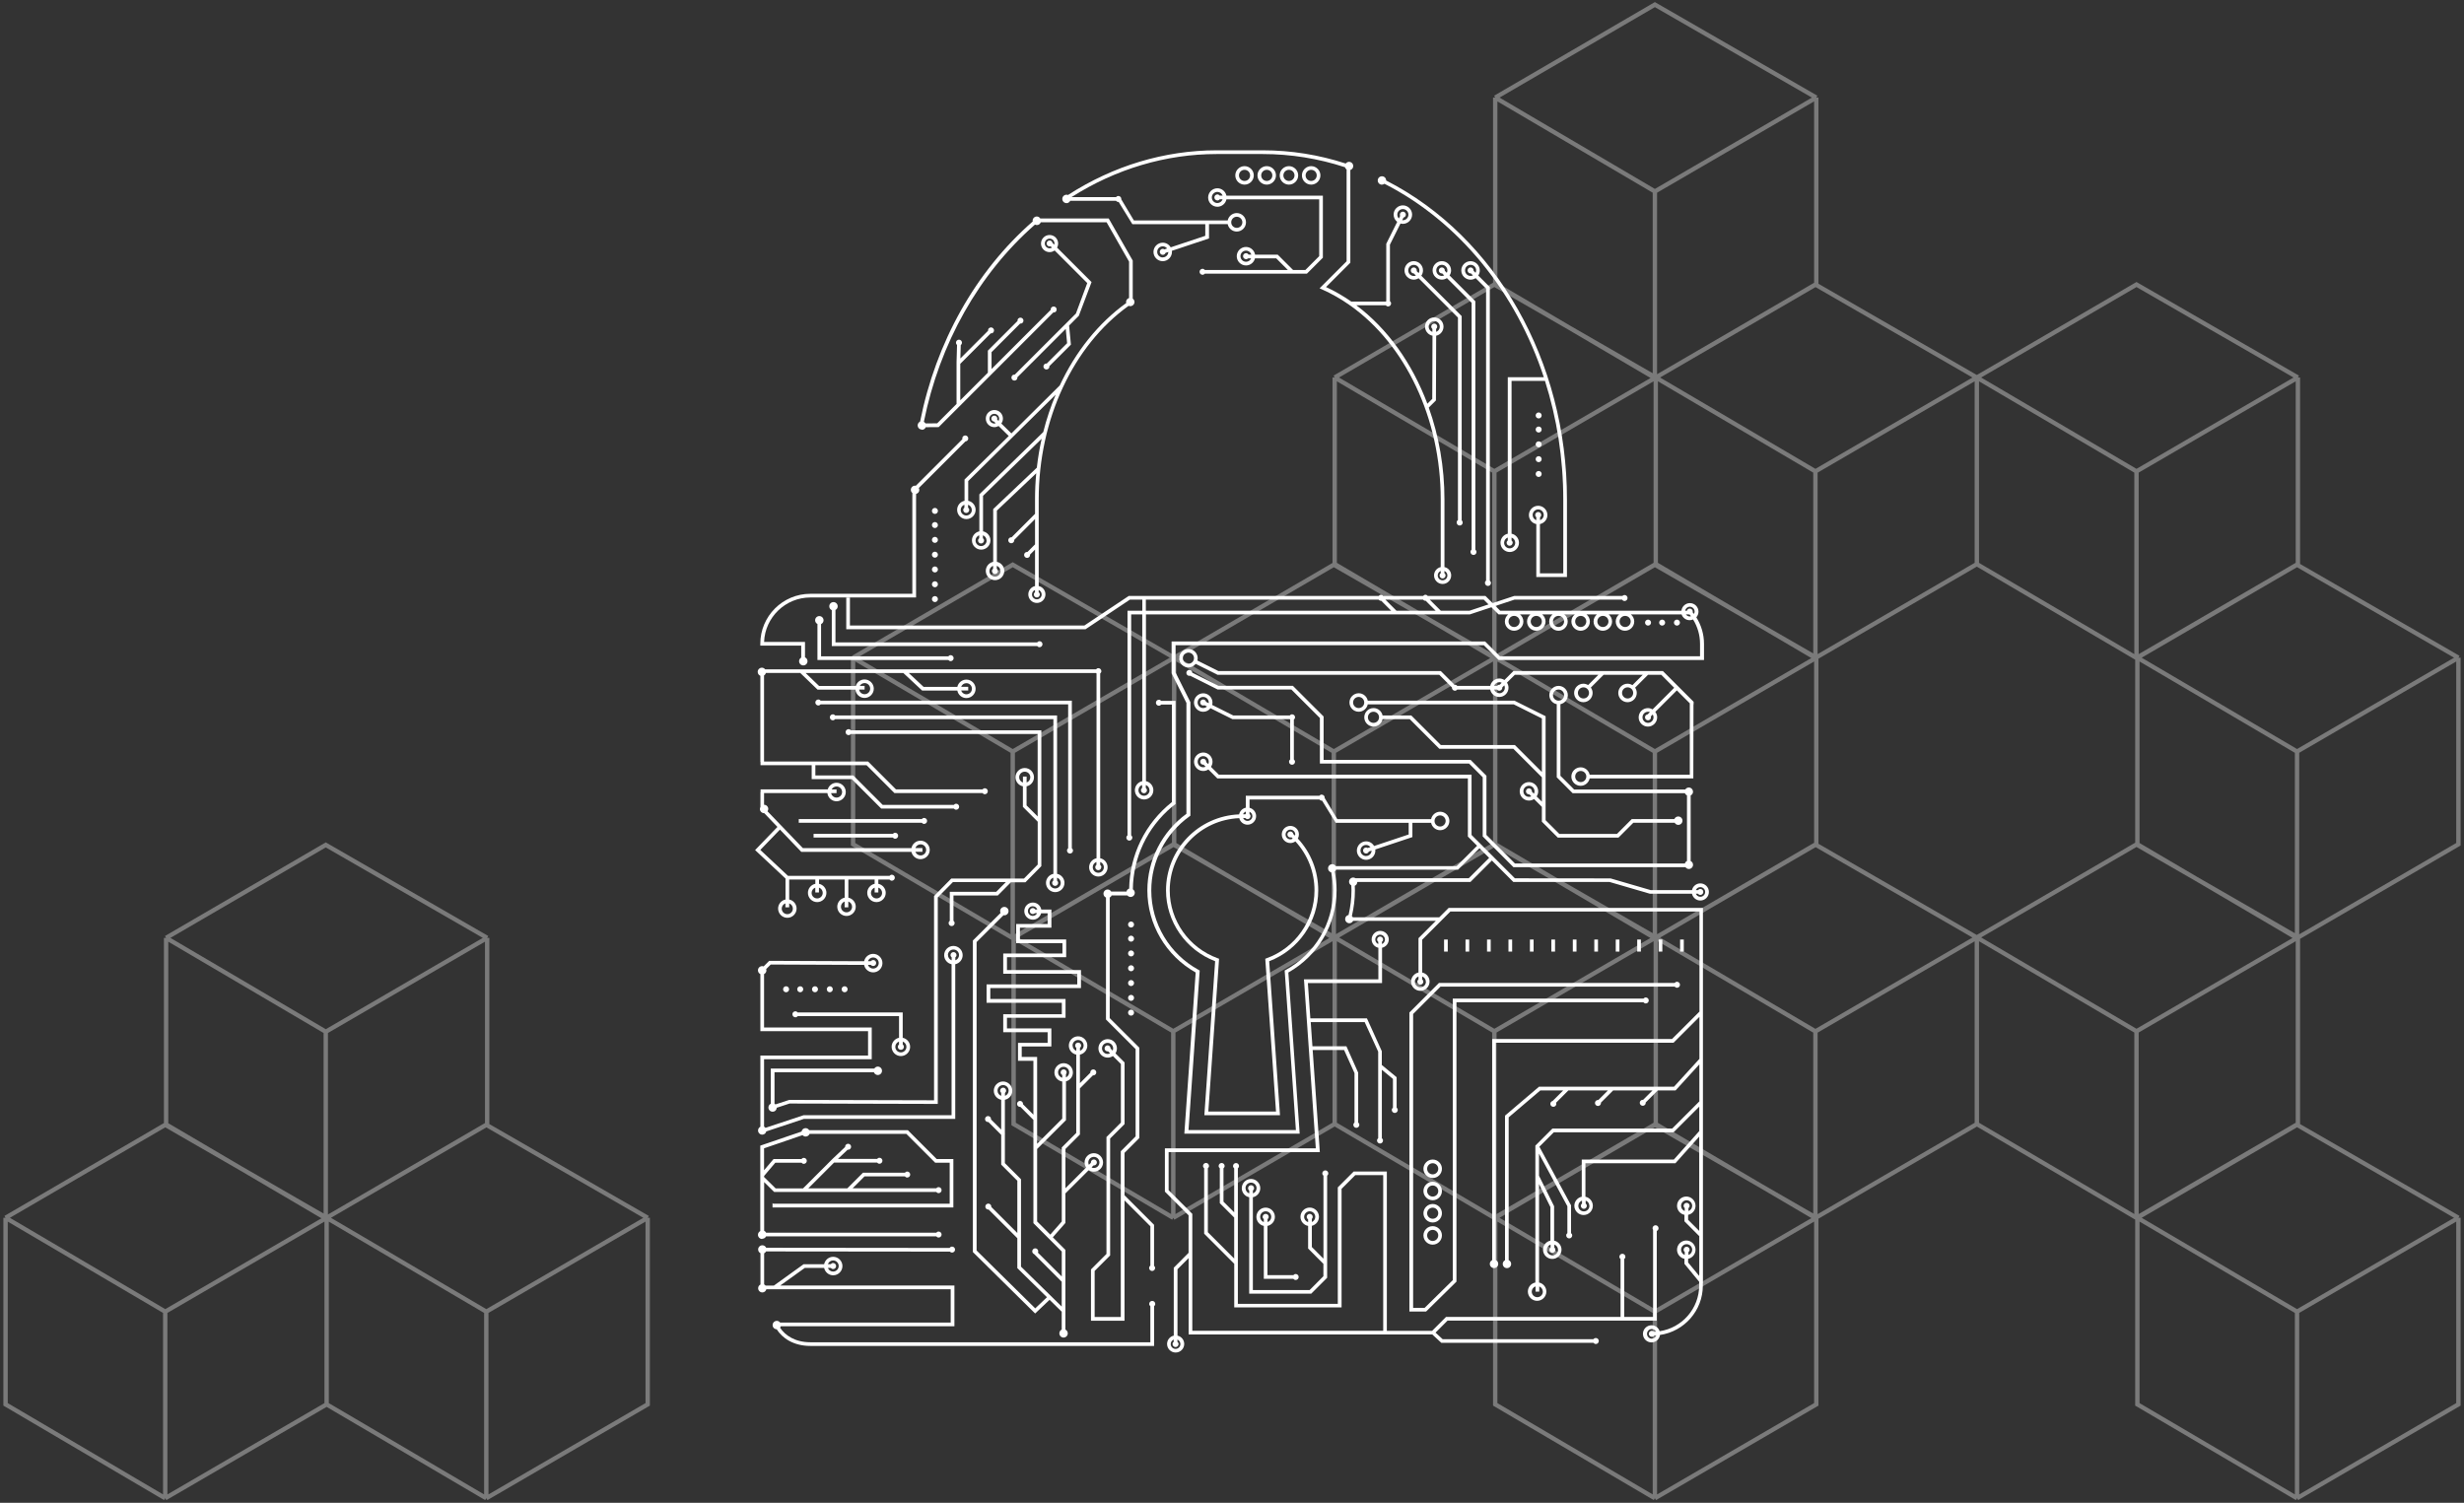 <svg width="564" height="344" viewBox="0 0 564 344" fill="none" xmlns="http://www.w3.org/2000/svg">
<rect x="0" y="0" width="564" height="344" fill="#333333" stroke="none"/>
<path d="M525.781 300.241L525.728 300.209M525.781 300.241L525.836 300.209M525.781 300.241V342.946M525.781 300.241V300.178M525.728 300.209L489.234 278.756M525.728 300.209L525.781 300.178M489.234 278.756L525.781 257.473L562.725 278.756M489.234 278.756V321.461L525.781 342.946M562.725 278.756L525.836 300.209M562.725 278.756V321.461L525.781 342.946M525.836 300.209L525.781 300.178M378.797 300.241L378.743 300.209M378.797 300.241L378.851 300.209M378.797 300.241V342.946M378.797 300.241V300.178M378.743 300.209L342.25 278.756M378.743 300.209L378.797 300.178M342.25 278.756L378.797 257.473L415.741 278.756M342.25 278.756V321.461L378.797 342.946M415.741 278.756L378.851 300.209M415.741 278.756V321.461L378.797 342.946M378.851 300.209L378.797 300.178M489.035 236.063L488.981 236.031M489.035 236.063L489.089 236.031M489.035 236.063V278.768M489.035 236.063V236M488.981 236.031L452.488 214.579M488.981 236.031L489.035 236M452.488 214.579L489.035 193.295L525.979 214.579M452.488 214.579V257.284L489.035 278.768M525.979 214.579L489.089 236.031M525.979 214.579V257.284L489.035 278.768M489.089 236.031L489.035 236M525.781 172.032L525.728 172M525.781 172.032L525.836 172M525.781 172.032V214.737M525.781 172.032V171.969M525.728 172L489.234 150.547M525.728 172L525.781 171.969M489.234 150.547L525.781 129.264L562.725 150.547M489.234 150.547V193.252L525.781 214.737M562.725 150.547L525.836 172M562.725 150.547V193.252L525.781 214.737M525.836 172L525.781 171.969M489.035 107.897L488.981 107.865M489.035 107.897L489.089 107.865M489.035 107.897V150.602M489.035 107.897V107.834M488.981 107.865L452.488 86.412M488.981 107.865L489.035 107.834M452.488 86.412L489.035 65.129L525.979 86.412M452.488 86.412V129.118L489.035 150.602M525.979 86.412L489.089 107.865M525.979 86.412V129.118L489.035 150.602M489.089 107.865L489.035 107.834M415.543 107.897L415.489 107.865M415.543 107.897L415.597 107.865M415.543 107.897V150.602M415.543 107.897V107.834M415.489 107.865L378.996 86.412M415.489 107.865L415.543 107.834M378.996 86.412L415.543 65.129L452.487 86.412M378.996 86.412V129.118L415.543 150.602M452.487 86.412L415.597 107.865M452.487 86.412V129.118L415.543 150.602M415.597 107.865L415.543 107.834M415.543 236.084L415.489 236.053M415.543 236.084L415.597 236.053M415.543 236.084V278.789M415.543 236.084V236.021M415.489 236.053L378.996 214.6M415.489 236.053L415.543 236.021M378.996 214.6L415.543 193.316L452.487 214.6M378.996 214.6V257.305L415.543 278.789M452.487 214.6L415.597 236.053M452.487 214.6V257.305L415.543 278.789M415.597 236.053L415.543 236.021M378.797 172.032L378.743 172M378.797 172.032L378.851 172M378.797 172.032V214.737M378.797 172.032V171.969M378.743 172L342.25 150.547M378.743 172L378.797 171.969M342.25 150.547L378.797 129.264L415.741 150.547M342.25 150.547V193.252L378.797 214.737M415.741 150.547L378.851 172M415.741 150.547V193.252L378.797 214.737M378.851 172L378.797 171.969M305.305 172.032L305.251 172M305.305 172.032L305.359 172M305.305 172.032V214.737M305.305 172.032V171.969M305.251 172L268.758 150.547M305.251 172L305.305 171.969M268.758 150.547L305.305 129.264L342.249 150.547M268.758 150.547V193.252L305.305 214.737M342.249 150.547L305.359 172M342.249 150.547V193.252L305.305 214.737M305.359 172L305.305 171.969M342.051 107.897L341.997 107.865M342.051 107.897L342.105 107.865M342.051 107.897V150.602M342.051 107.897V107.834M341.997 107.865L305.504 86.412M341.997 107.865L342.051 107.834M305.504 86.412L342.051 65.129L378.995 86.412M305.504 86.412V129.118L342.051 150.602M378.995 86.412L342.105 107.865M378.995 86.412V129.118L342.051 150.602M342.105 107.865L342.051 107.834M378.797 43.823L378.743 43.791M378.797 43.823L378.851 43.791M378.797 43.823V86.528M378.797 43.823V43.76M378.743 43.791L342.25 22.338M378.743 43.791L378.797 43.76M342.25 22.338L378.797 1.055L415.741 22.338M342.25 22.338V65.043L378.797 86.528M415.741 22.338L378.851 43.791M415.741 22.338V65.043L378.797 86.528M378.851 43.791L378.797 43.76M231.812 172.032L231.759 172M231.812 172.032L231.867 172M231.812 172.032V214.737M231.812 172.032V171.969M231.759 172L195.266 150.547M231.759 172L231.812 171.969M195.266 150.547L231.812 129.264L268.757 150.547M195.266 150.547V193.252L231.812 214.737M268.757 150.547L231.867 172M268.757 150.547V193.252L231.812 214.737M231.867 172L231.812 171.969M342.051 236.063L341.997 236.031M342.051 236.063L342.105 236.031M342.051 236.063V278.768M342.051 236.063V236M341.997 236.031L305.504 214.579M341.997 236.031L342.051 236M305.504 214.579L342.051 193.295L378.995 214.579M305.504 214.579V257.284L342.051 278.768M378.995 214.579L342.105 236.031M378.995 214.579V257.284L342.051 278.768M342.105 236.031L342.051 236M268.559 236.063L268.505 236.031M268.559 236.063L268.613 236.031M268.559 236.063V278.768M268.559 236.063V236M268.505 236.031L232.012 214.579M268.505 236.031L268.559 236M232.012 214.579L268.559 193.295L305.503 214.579M232.012 214.579V257.284L268.559 278.768M305.503 214.579L268.613 236.031M305.503 214.579V257.284L268.559 278.768M268.613 236.031L268.559 236" stroke="white" stroke-opacity="0.35"/>
<path d="M111.312 300.241L111.259 300.209M111.312 300.241L111.367 300.209M111.312 300.241V342.946M111.312 300.241V300.178M111.259 300.209L74.766 278.756M111.259 300.209L111.312 300.178M74.766 278.756L111.312 257.473L148.257 278.756M74.766 278.756V321.461L111.312 342.946M148.257 278.756L111.367 300.209M148.257 278.756V321.461L111.312 342.946M111.367 300.209L111.312 300.178M37.82 300.241L37.767 300.209M37.82 300.241L37.875 300.209M37.82 300.241V342.946M37.82 300.241V300.178M37.767 300.209L1.273 278.756M37.767 300.209L37.82 300.178M1.273 278.756L37.82 257.473L74.764 278.756M1.273 278.756V321.461L37.82 342.946M74.764 278.756L37.875 300.209M74.764 278.756V321.461L37.82 342.946M37.875 300.209L37.82 300.178M74.566 236.166L74.513 236.135M74.566 236.166L74.621 236.135M74.566 236.166V278.871M74.566 236.166V236.104M74.513 236.135L38.02 214.682M74.513 236.135L74.566 236.104M38.02 214.682L74.566 193.398L111.511 214.682M38.02 214.682V257.387L74.566 278.871M111.511 214.682L74.621 236.135M111.511 214.682V257.387L74.566 278.871M74.621 236.135L74.566 236.104" stroke="white" stroke-opacity="0.35"/>
<path d="M183.418 150.508C183.119 150.674 182.908 150.984 182.908 151.35C182.908 151.882 183.341 152.314 183.872 152.314C184.404 152.314 184.837 151.882 184.837 151.35C184.837 150.951 184.604 150.618 184.26 150.463V146.939H174.896C175.117 141.298 179.783 136.765 185.479 136.765H209.683V114.346C209.683 113.913 209.683 113.481 209.695 113.06C210.116 112.949 210.426 112.595 210.426 112.14C210.426 111.985 210.382 111.841 210.315 111.708L220.977 101.047C221.342 101.024 221.63 100.736 221.63 100.359C221.63 99.983 221.32 99.672 220.943 99.672C220.566 99.672 220.256 99.983 220.256 100.359C220.256 100.415 220.278 100.47 220.289 100.526L209.617 111.198C209.562 111.198 209.506 111.165 209.451 111.165C208.919 111.165 208.487 111.597 208.487 112.129C208.487 112.428 208.631 112.683 208.841 112.86C208.841 113.348 208.83 113.847 208.83 114.346V135.923H185.468C179.162 135.923 174.031 141.054 174.031 147.36V147.781H183.396V150.508H183.418Z" fill="white"/>
<path d="M296.437 164.195C296.437 163.818 296.127 163.508 295.75 163.508C295.528 163.508 295.351 163.618 295.218 163.774H282.296L277.453 161.358C277.497 161.18 277.53 161.003 277.53 160.815C277.53 159.651 276.577 158.698 275.414 158.698C274.25 158.698 273.297 159.651 273.297 160.815C273.297 161.978 274.25 162.931 275.414 162.931C276.09 162.931 276.688 162.61 277.076 162.111L282.096 164.616H295.218C295.218 164.616 295.284 164.693 295.318 164.727V173.836C295.163 173.958 295.052 174.147 295.052 174.368C295.052 174.745 295.362 175.055 295.739 175.055C296.116 175.055 296.426 174.745 296.426 174.368C296.426 174.147 296.315 173.969 296.16 173.836V164.727C296.315 164.605 296.426 164.416 296.426 164.195H296.437ZM276.666 160.959L276.067 160.659C276.001 160.349 275.735 160.116 275.403 160.116C275.026 160.116 274.715 160.427 274.715 160.803C274.715 161.18 275.026 161.491 275.403 161.491C275.513 161.491 275.602 161.468 275.691 161.424L276.278 161.723C276.045 161.945 275.735 162.078 275.403 162.078C274.704 162.078 274.128 161.513 274.128 160.803C274.128 160.094 274.693 159.529 275.403 159.529C276.112 159.529 276.677 160.094 276.677 160.803C276.677 160.859 276.677 160.903 276.666 160.959Z" fill="white"/>
<path d="M384.534 142.516C384.534 142.139 384.224 141.829 383.847 141.829C383.47 141.829 383.16 142.139 383.16 142.516C383.16 142.893 383.47 143.203 383.847 143.203C384.224 143.203 384.534 142.893 384.534 142.516Z" fill="white"/>
<path d="M381.144 142.516C381.144 142.139 380.833 141.829 380.457 141.829C380.08 141.829 379.77 142.139 379.77 142.516C379.77 142.893 380.08 143.203 380.457 143.203C380.833 143.203 381.144 142.893 381.144 142.516Z" fill="white"/>
<path d="M377.917 142.516C377.917 142.139 377.607 141.829 377.23 141.829C376.853 141.829 376.543 142.139 376.543 142.516C376.543 142.893 376.853 143.203 377.23 143.203C377.607 143.203 377.917 142.893 377.917 142.516Z" fill="white"/>
<path d="M322.605 231.742V300.21H326.429L333.378 293.372V229.426H376.178C376.3 229.581 376.488 229.692 376.71 229.692C377.087 229.692 377.397 229.382 377.397 229.005C377.397 228.628 377.087 228.318 376.71 228.318C376.488 228.318 376.311 228.429 376.178 228.584H332.535V293.028L326.085 299.378H323.459V232.108L329.732 225.835H383.326C383.448 225.99 383.637 226.101 383.858 226.101C384.235 226.101 384.545 225.791 384.545 225.414C384.545 225.037 384.235 224.727 383.858 224.727C383.637 224.727 383.448 224.838 383.326 224.993H329.377L322.605 231.764V231.742Z" fill="white"/>
<path d="M385.413 215.061H384.57V217.821H385.413V215.061Z" fill="white"/>
<path d="M380.502 215.061H379.66V217.821H380.502V215.061Z" fill="white"/>
<path d="M375.592 215.061H374.75V217.821H375.592V215.061Z" fill="white"/>
<path d="M370.682 215.061H369.84V217.821H370.682V215.061Z" fill="white"/>
<path d="M365.772 215.061H364.93V217.821H365.772V215.061Z" fill="white"/>
<path d="M360.854 215.061H360.012V217.821H360.854V215.061Z" fill="white"/>
<path d="M355.944 215.061H355.102V217.821H355.944V215.061Z" fill="white"/>
<path d="M351.034 215.061H350.191V217.821H351.034V215.061Z" fill="white"/>
<path d="M346.123 215.061H345.281V217.821H346.123V215.061Z" fill="white"/>
<path d="M341.217 215.061H340.375V217.821H341.217V215.061Z" fill="white"/>
<path d="M336.295 215.061H335.453V217.821H336.295V215.061Z" fill="white"/>
<path d="M331.385 215.061H330.543V217.821H331.385V215.061Z" fill="white"/>
<path d="M187.844 160.382C187.722 160.227 187.534 160.116 187.312 160.116C186.935 160.116 186.625 160.426 186.625 160.803C186.625 161.18 186.935 161.49 187.312 161.49C187.534 161.49 187.711 161.379 187.844 161.224H244.498V194.161C244.342 194.283 244.232 194.471 244.232 194.693C244.232 195.07 244.542 195.38 244.919 195.38C245.295 195.38 245.606 195.07 245.606 194.693C245.606 194.471 245.495 194.294 245.34 194.161V160.382H187.844Z" fill="white"/>
<path d="M286.987 40.147C286.987 38.983 286.034 38.03 284.871 38.03C283.707 38.03 282.754 38.983 282.754 40.147C282.754 41.31 283.707 42.263 284.871 42.263C286.034 42.263 286.987 41.31 286.987 40.147ZM283.596 40.147C283.596 39.448 284.161 38.872 284.871 38.872C285.58 38.872 286.145 39.437 286.145 40.147C286.145 40.856 285.58 41.421 284.871 41.421C284.161 41.421 283.596 40.856 283.596 40.147Z" fill="white"/>
<path d="M302.237 40.147C302.237 38.983 301.284 38.03 300.121 38.03C298.957 38.03 298.004 38.983 298.004 40.147C298.004 41.31 298.957 42.263 300.121 42.263C301.284 42.263 302.237 41.31 302.237 40.147ZM298.846 40.147C298.846 39.448 299.411 38.872 300.121 38.872C300.83 38.872 301.395 39.437 301.395 40.147C301.395 40.856 300.83 41.421 300.121 41.421C299.411 41.421 298.846 40.856 298.846 40.147Z" fill="white"/>
<path d="M292.066 40.147C292.066 38.983 291.112 38.03 289.949 38.03C288.785 38.03 287.832 38.983 287.832 40.147C287.832 41.31 288.785 42.263 289.949 42.263C291.112 42.263 292.066 41.31 292.066 40.147ZM288.685 40.147C288.685 39.448 289.251 38.872 289.96 38.872C290.669 38.872 291.234 39.437 291.234 40.147C291.234 40.856 290.669 41.421 289.96 41.421C289.251 41.421 288.685 40.856 288.685 40.147Z" fill="white"/>
<path d="M297.151 40.147C297.151 38.983 296.198 38.03 295.035 38.03C293.871 38.03 292.918 38.983 292.918 40.147C292.918 41.31 293.871 42.263 295.035 42.263C296.198 42.263 297.151 41.31 297.151 40.147ZM293.76 40.147C293.76 39.448 294.325 38.872 295.035 38.872C295.744 38.872 296.309 39.437 296.309 40.147C296.309 40.856 295.744 41.421 295.035 41.421C294.325 41.421 293.76 40.856 293.76 40.147Z" fill="white"/>
<path d="M327.937 265.42C326.773 265.42 325.82 266.373 325.82 267.537C325.82 268.701 326.773 269.654 327.937 269.654C329.101 269.654 330.054 268.701 330.054 267.537C330.054 266.373 329.101 265.42 327.937 265.42ZM327.937 268.812C327.239 268.812 326.663 268.246 326.663 267.537C326.663 266.828 327.228 266.263 327.937 266.263C328.646 266.263 329.212 266.839 329.212 267.537C329.212 268.235 328.646 268.812 327.937 268.812Z" fill="white"/>
<path d="M327.937 280.67C326.773 280.67 325.82 281.624 325.82 282.787C325.82 283.951 326.773 284.904 327.937 284.904C329.101 284.904 330.054 283.951 330.054 282.787C330.054 281.624 329.101 280.67 327.937 280.67ZM327.937 284.062C327.239 284.062 326.663 283.496 326.663 282.787C326.663 282.078 327.228 281.524 327.937 281.524C328.646 281.524 329.212 282.089 329.212 282.787C329.212 283.485 328.646 284.062 327.937 284.062Z" fill="white"/>
<path d="M327.937 270.506C326.773 270.506 325.82 271.459 325.82 272.623C325.82 273.787 326.773 274.74 327.937 274.74C329.101 274.74 330.054 273.787 330.054 272.623C330.054 271.459 329.101 270.506 327.937 270.506ZM327.937 273.898C327.239 273.898 326.663 273.332 326.663 272.634C326.663 271.936 327.228 271.36 327.937 271.36C328.646 271.36 329.212 271.925 329.212 272.634C329.212 273.343 328.646 273.898 327.937 273.898Z" fill="white"/>
<path d="M327.937 275.596C326.773 275.596 325.82 276.549 325.82 277.713C325.82 278.877 326.773 279.83 327.937 279.83C329.101 279.83 330.054 278.877 330.054 277.713C330.054 276.549 329.101 275.596 327.937 275.596ZM327.937 278.976C327.239 278.976 326.663 278.411 326.663 277.713C326.663 277.015 327.228 276.438 327.937 276.438C328.646 276.438 329.212 277.015 329.212 277.713C329.212 278.411 328.646 278.976 327.937 278.976Z" fill="white"/>
<path d="M300.131 296.13L303.777 292.484V269.122C303.932 269 304.043 268.812 304.043 268.59C304.043 268.213 303.732 267.903 303.356 267.903C302.979 267.903 302.668 268.213 302.668 268.59C302.668 268.812 302.779 268.989 302.934 269.122V288.106L300.275 285.446V280.592C301.205 280.371 301.904 279.539 301.904 278.531C301.904 277.367 300.951 276.414 299.787 276.414C298.623 276.414 297.67 277.367 297.67 278.531C297.67 279.573 298.435 280.437 299.421 280.614V285.79L302.923 289.303V292.129L299.776 295.288H286.776V274.054C287.74 273.854 288.472 273.001 288.472 271.981C288.472 270.818 287.519 269.864 286.355 269.864C285.191 269.864 284.238 270.818 284.238 271.981C284.238 273.001 284.97 273.854 285.934 274.054V296.13H300.131ZM299.421 279.107V279.75C298.9 279.595 298.512 279.118 298.512 278.542C298.512 277.844 299.089 277.268 299.787 277.268C300.485 277.268 301.061 277.833 301.061 278.542C301.061 279.074 300.74 279.528 300.275 279.717V279.03C300.396 278.908 300.474 278.73 300.474 278.542C300.474 278.165 300.164 277.855 299.787 277.855C299.41 277.855 299.1 278.165 299.1 278.542C299.1 278.786 299.233 278.996 299.421 279.118V279.107ZM285.081 271.981C285.081 271.283 285.646 270.707 286.355 270.707C287.064 270.707 287.63 271.272 287.63 271.981C287.63 272.535 287.275 273.001 286.787 273.178V272.513C286.942 272.391 287.053 272.203 287.053 271.981C287.053 271.604 286.743 271.294 286.366 271.294C285.989 271.294 285.679 271.604 285.679 271.981C285.679 272.203 285.779 272.391 285.945 272.513V273.178C285.446 273.001 285.103 272.535 285.103 271.981H285.081Z" fill="white"/>
<path d="M291.819 278.543C291.819 277.379 290.866 276.426 289.703 276.426C288.539 276.426 287.586 277.379 287.586 278.543C287.586 279.563 288.306 280.416 289.282 280.615V292.729H296.042C296.164 292.884 296.352 292.995 296.574 292.995C296.951 292.995 297.261 292.684 297.261 292.307C297.261 291.931 296.951 291.62 296.574 291.62C296.363 291.62 296.175 291.731 296.042 291.886H290.113V280.615C291.088 280.416 291.819 279.563 291.819 278.543ZM289.703 277.856C289.326 277.856 289.016 278.166 289.016 278.543C289.016 278.765 289.126 278.942 289.282 279.075V279.74C288.794 279.563 288.439 279.097 288.439 278.543C288.439 277.845 289.004 277.269 289.714 277.269C290.423 277.269 290.988 277.834 290.988 278.543C290.988 279.097 290.634 279.563 290.135 279.74V279.075C290.29 278.953 290.401 278.765 290.401 278.543C290.401 278.166 290.091 277.856 289.714 277.856H289.703Z" fill="white"/>
<path d="M190.636 164.881C190.858 164.881 191.035 164.77 191.168 164.615H241.117V200.023C240.153 200.222 239.421 201.076 239.421 202.095C239.421 203.259 240.374 204.212 241.538 204.212C242.702 204.212 243.655 203.259 243.655 202.095C243.655 201.076 242.923 200.211 241.959 200.023V163.772H191.168C191.046 163.617 190.858 163.506 190.636 163.506C190.26 163.506 189.949 163.817 189.949 164.193C189.949 164.57 190.26 164.881 190.636 164.881ZM241.959 201.563V200.899C242.447 201.076 242.801 201.541 242.801 202.095C242.801 202.794 242.236 203.37 241.527 203.37C240.818 203.37 240.252 202.805 240.252 202.095C240.252 201.541 240.607 201.076 241.095 200.899V201.563C240.94 201.685 240.829 201.874 240.829 202.095C240.829 202.472 241.139 202.783 241.516 202.783C241.893 202.783 242.203 202.472 242.203 202.095C242.203 201.874 242.092 201.696 241.937 201.563H241.959Z" fill="white"/>
<path d="M181.382 232.174C181.382 232.551 181.692 232.861 182.069 232.861C182.291 232.861 182.468 232.75 182.601 232.595H205.786V237.549C204.822 237.748 204.09 238.602 204.09 239.621C204.09 240.785 205.043 241.738 206.207 241.738C207.371 241.738 208.324 240.785 208.324 239.621C208.324 238.602 207.592 237.748 206.628 237.549V231.753H182.59C182.468 231.598 182.28 231.487 182.058 231.487C181.681 231.487 181.371 231.797 181.371 232.174H181.382ZM206.218 240.308C206.595 240.308 206.905 239.998 206.905 239.621C206.905 239.378 206.772 239.178 206.584 239.056H206.639V238.424C207.127 238.602 207.481 239.067 207.481 239.621C207.481 240.32 206.916 240.896 206.207 240.896C205.498 240.896 204.932 240.331 204.932 239.621C204.932 239.067 205.287 238.602 205.775 238.424V239.056H205.83C205.642 239.178 205.509 239.378 205.509 239.621C205.509 239.998 205.819 240.308 206.196 240.308H206.218Z" fill="white"/>
<path d="M387.661 161.235V160.636L387.417 160.393L380.635 153.61H346.401L344.351 155.66C344.019 155.439 343.62 155.306 343.187 155.306C342.168 155.306 341.314 156.037 341.115 157.001H333.568C333.446 156.846 333.257 156.735 333.036 156.735C333.003 156.735 332.98 156.746 332.947 156.757L329.8 153.61H278.898L274.066 151.194C274.11 151.017 274.144 150.839 274.144 150.662C274.144 149.498 273.191 148.545 272.027 148.545C270.863 148.545 269.91 149.498 269.91 150.662C269.91 151.826 270.863 152.779 272.027 152.779C272.703 152.779 273.301 152.446 273.689 151.959L278.699 154.463H329.445L332.349 157.367C332.349 157.367 332.338 157.411 332.338 157.422C332.338 157.799 332.648 158.11 333.025 158.11C333.246 158.11 333.424 157.999 333.557 157.844H341.104C341.303 158.808 342.157 159.539 343.176 159.539C344.351 159.539 345.293 158.586 345.293 157.422C345.293 156.99 345.16 156.591 344.938 156.259L346.734 154.463H365.862L363.513 156.813C363.191 156.625 362.825 156.503 362.426 156.503C361.263 156.503 360.31 157.456 360.31 158.619C360.31 159.783 361.263 160.736 362.426 160.736C363.59 160.736 364.543 159.783 364.543 158.619C364.543 158.154 364.388 157.733 364.133 157.389L367.059 154.463H376.025L373.653 156.835C373.332 156.625 372.944 156.503 372.534 156.503C371.37 156.503 370.417 157.456 370.417 158.619C370.417 159.783 371.37 160.736 372.534 160.736C373.697 160.736 374.65 159.783 374.65 158.619C374.65 158.176 374.506 157.755 374.274 157.411L377.222 154.463H380.258L383.217 157.434L378.263 162.387C377.942 162.199 377.587 162.088 377.199 162.088C376.025 162.088 375.083 163.041 375.083 164.205C375.083 165.369 376.036 166.322 377.199 166.322C378.363 166.322 379.316 165.369 379.316 164.205C379.316 163.739 379.161 163.307 378.895 162.953L383.827 158.032L386.786 160.991V177.338H363.867C363.668 176.373 362.814 175.642 361.795 175.642C360.631 175.642 359.678 176.595 359.678 177.759C359.678 178.922 360.631 179.875 361.795 179.875C362.814 179.875 363.668 179.144 363.867 178.18H387.595L387.628 161.235H387.661ZM272.027 151.926C271.329 151.926 270.752 151.36 270.752 150.651C270.752 149.942 271.318 149.377 272.027 149.377C272.736 149.377 273.301 149.942 273.301 150.651C273.301 151.36 272.736 151.926 272.027 151.926ZM343.187 156.148C343.387 156.148 343.564 156.192 343.73 156.281L343.265 156.746C343.265 156.746 343.221 156.735 343.187 156.735C342.966 156.735 342.788 156.846 342.655 157.001H341.99C342.168 156.514 342.633 156.159 343.187 156.159V156.148ZM343.187 158.686C342.633 158.686 342.168 158.331 341.99 157.844H342.655C342.777 157.999 342.966 158.11 343.187 158.11C343.564 158.11 343.874 157.799 343.874 157.422C343.874 157.4 343.874 157.378 343.863 157.345L344.329 156.879C344.406 157.046 344.451 157.223 344.451 157.422C344.451 158.121 343.886 158.697 343.176 158.697L343.187 158.686ZM362.449 159.883C361.75 159.883 361.174 159.318 361.174 158.608C361.174 157.899 361.75 157.334 362.449 157.334C363.147 157.334 363.723 157.899 363.723 158.608C363.723 159.318 363.158 159.883 362.449 159.883ZM372.556 159.883C371.858 159.883 371.281 159.318 371.281 158.608C371.281 157.899 371.847 157.334 372.556 157.334C373.265 157.334 373.83 157.899 373.83 158.608C373.83 159.318 373.265 159.883 372.556 159.883ZM377.233 165.468C376.534 165.468 375.958 164.903 375.958 164.194C375.958 163.485 376.523 162.919 377.233 162.919C377.388 162.919 377.532 162.953 377.665 162.997L377.144 163.518C376.8 163.562 376.534 163.839 376.534 164.194C376.534 164.571 376.845 164.881 377.222 164.881C377.598 164.881 377.909 164.571 377.909 164.194C377.909 164.127 377.886 164.061 377.864 163.994L378.308 163.551C378.418 163.739 378.485 163.961 378.485 164.194C378.485 164.892 377.92 165.468 377.21 165.468H377.233ZM361.828 179.022C361.13 179.022 360.554 178.457 360.554 177.748C360.554 177.038 361.13 176.473 361.828 176.473C362.526 176.473 363.102 177.049 363.102 177.748C363.102 178.446 362.537 179.022 361.828 179.022Z" fill="white"/>
<path d="M258.441 203.403C258.141 203.514 257.92 203.758 257.842 204.079H254.351C254.185 203.802 253.886 203.603 253.542 203.603C253.01 203.603 252.578 204.035 252.578 204.567C252.578 204.966 252.811 205.298 253.154 205.453V233.37L259.937 240.141V260.123L256.546 263.514V273.899H256.523L256.546 273.932V301.461H250.561V290.921L254.107 287.375V260.611L257.41 257.308V243.2L255.326 241.117C255.537 240.784 255.659 240.396 255.659 239.975C255.659 238.811 254.706 237.858 253.542 237.858C252.379 237.858 251.425 238.811 251.425 239.975C251.425 241.139 252.379 242.092 253.542 242.092C253.985 242.092 254.396 241.959 254.739 241.726L256.568 243.555V256.965L253.265 260.267V287.031L249.719 290.578V302.314H257.399V274.785L263.317 280.703V289.702C263.151 289.824 263.029 290.023 263.029 290.245C263.029 290.622 263.339 290.932 263.716 290.932C264.093 290.932 264.403 290.622 264.403 290.245C264.403 290.035 264.303 289.857 264.159 289.735V280.36L257.399 273.599V263.891L260.79 260.5V239.82L254.008 233.049V205.453C254.207 205.342 254.373 205.176 254.451 204.966H258.053C258.23 205.176 258.485 205.32 258.784 205.32C259.316 205.32 259.748 204.888 259.748 204.356C259.748 204.024 259.571 203.736 259.305 203.558C259.394 196.222 262.619 189.417 268.238 184.696L269.08 184.053V160.436H265.799C265.666 160.281 265.489 160.17 265.267 160.17C264.891 160.17 264.58 160.481 264.58 160.858C264.58 161.234 264.891 161.545 265.267 161.545C265.489 161.545 265.666 161.434 265.799 161.279H268.238V183.599C262.12 188.464 258.574 195.679 258.463 203.458L258.441 203.403ZM254.684 240.485L254.207 240.008C254.207 240.008 254.207 239.986 254.207 239.975C254.207 239.598 253.897 239.288 253.52 239.288C253.143 239.288 252.833 239.598 252.833 239.975C252.833 240.352 253.143 240.662 253.52 240.662C253.564 240.662 253.598 240.651 253.631 240.64L254.096 241.106C253.919 241.194 253.731 241.25 253.52 241.25C252.822 241.25 252.246 240.673 252.246 239.975C252.246 239.277 252.811 238.712 253.52 238.712C254.229 238.712 254.795 239.277 254.795 239.975C254.795 240.164 254.75 240.33 254.684 240.496V240.485Z" fill="white"/>
<path d="M302.525 181.881C302.303 181.881 302.126 181.992 301.993 182.147H285.158V184.885C284.394 185.04 283.784 185.649 283.629 186.414C274.342 186.78 266.895 194.427 266.895 203.802C266.895 210.973 271.405 217.456 278.143 220.027L275.672 255.269H292.983L290.511 220.027C297.249 217.456 301.738 210.973 301.738 203.802C301.738 199.358 300.064 195.147 297.072 191.944C297.227 191.667 297.316 191.346 297.316 191.013C297.316 189.927 296.44 189.052 295.354 189.052C294.268 189.052 293.393 189.927 293.393 191.013C293.393 192.099 294.268 192.975 295.354 192.975C295.786 192.975 296.185 192.831 296.507 192.598C299.311 195.635 300.884 199.613 300.884 203.814C300.884 210.74 296.474 216.991 289.913 219.351L289.614 219.462L292.074 254.427H276.581L279.041 219.462L278.742 219.351C272.17 216.979 267.748 210.74 267.748 203.814C267.748 194.903 274.83 187.633 283.662 187.278C283.873 188.143 284.638 188.775 285.557 188.775C286.632 188.775 287.519 187.899 287.519 186.813C287.519 185.893 286.876 185.117 286.012 184.907V183.001H302.004C302.126 183.156 302.314 183.267 302.536 183.267C302.558 183.267 302.58 183.256 302.613 183.256L305.75 188.353H322.44V191.013L314.527 193.651C314.161 193.019 313.485 192.587 312.698 192.587C311.535 192.587 310.582 193.54 310.582 194.704C310.582 195.867 311.535 196.82 312.698 196.82C313.862 196.82 314.815 195.867 314.815 194.704C314.815 194.615 314.804 194.538 314.793 194.449L323.293 191.612V188.342H327.571C327.77 189.307 328.624 190.038 329.643 190.038C330.807 190.038 331.76 189.085 331.76 187.921C331.76 186.758 330.807 185.805 329.643 185.805C328.624 185.805 327.77 186.536 327.571 187.5H306.104L303.212 182.657C303.212 182.657 303.223 182.613 303.223 182.58C303.223 182.203 302.912 181.892 302.536 181.892L302.525 181.881ZM294.257 191.013C294.257 190.404 294.756 189.905 295.365 189.905C295.975 189.905 296.474 190.404 296.474 191.013C296.474 191.113 296.44 191.191 296.418 191.279C296.285 191.157 296.163 191.035 296.03 190.914C295.986 190.581 295.709 190.326 295.365 190.326C294.989 190.326 294.678 190.636 294.678 191.013C294.678 191.39 294.989 191.7 295.365 191.7C295.443 191.7 295.521 191.678 295.598 191.656C295.709 191.756 295.809 191.867 295.908 191.966C295.742 192.055 295.565 192.133 295.365 192.133C294.756 192.133 294.257 191.634 294.257 191.024V191.013ZM285.158 185.771V186.259C285.103 186.303 285.048 186.348 285.014 186.403C284.859 186.403 284.693 186.392 284.538 186.381C284.649 186.093 284.881 185.882 285.169 185.771H285.158ZM286.666 186.802C286.666 187.411 286.167 187.91 285.557 187.91C285.092 187.91 284.704 187.633 284.538 187.234C284.704 187.234 284.881 187.234 285.048 187.256C285.169 187.4 285.358 187.5 285.557 187.5C285.934 187.5 286.244 187.19 286.244 186.813C286.244 186.602 286.145 186.425 286.001 186.303V185.805C286.389 185.982 286.666 186.37 286.666 186.813V186.802ZM312.687 195.956C311.989 195.956 311.413 195.391 311.413 194.682C311.413 193.972 311.978 193.407 312.687 193.407C313.097 193.407 313.452 193.607 313.685 193.906L313.053 194.116C312.942 194.05 312.82 193.994 312.687 193.994C312.31 193.994 312 194.305 312 194.682C312 195.058 312.31 195.369 312.687 195.369C312.986 195.369 313.23 195.18 313.33 194.914L313.951 194.704C313.94 195.391 313.374 195.945 312.687 195.945V195.956ZM329.632 186.647C330.33 186.647 330.907 187.223 330.907 187.921C330.907 188.619 330.33 189.196 329.632 189.196C328.934 189.196 328.358 188.631 328.358 187.921C328.358 187.212 328.923 186.647 329.632 186.647Z" fill="white"/>
<path d="M204.365 190.88H186.223V191.722H204.365C204.487 191.877 204.675 191.988 204.897 191.988C205.273 191.988 205.584 191.678 205.584 191.301C205.584 190.924 205.273 190.614 204.897 190.614C204.675 190.614 204.498 190.725 204.365 190.88Z" fill="white"/>
<path d="M211.524 188.597C211.901 188.597 212.212 188.287 212.212 187.91C212.212 187.533 211.901 187.223 211.524 187.223C211.303 187.223 211.126 187.334 210.993 187.489H182.832V188.331H210.993C211.114 188.487 211.303 188.597 211.524 188.597Z" fill="white"/>
<path d="M228.362 205.011L231.399 201.953H234.723L238.358 198.262V167.165H194.771C194.649 167.01 194.461 166.899 194.239 166.899C193.862 166.899 193.552 167.209 193.552 167.586C193.552 167.963 193.862 168.273 194.239 168.273C194.461 168.273 194.638 168.162 194.771 168.007H237.516V186.892L234.978 184.354V179.987C235.943 179.788 236.674 178.934 236.674 177.915C236.674 176.751 235.721 175.798 234.557 175.798C233.394 175.798 232.44 176.751 232.44 177.915C232.44 178.934 233.172 179.799 234.136 179.987V184.697L237.527 188.089V197.908L234.38 201.099H217.745L213.8 205.1V251.857L180.663 251.768L177.505 252.799C177.438 252.744 177.361 252.688 177.283 252.644V245.44H200.024C200.157 245.806 200.512 246.072 200.922 246.072C201.454 246.072 201.886 245.64 201.886 245.108C201.886 244.576 201.454 244.144 200.922 244.144C200.578 244.144 200.29 244.332 200.124 244.598H176.43V252.644C176.108 252.799 175.887 253.12 175.887 253.508C175.887 254.04 176.319 254.472 176.851 254.472C177.383 254.472 177.771 254.073 177.804 253.564L180.73 252.6L214.653 252.688V205.422L218.111 201.919H230.224L228.03 204.136H217.402V210.763C217.246 210.885 217.136 211.074 217.136 211.295C217.136 211.672 217.446 211.982 217.823 211.982C218.2 211.982 218.51 211.672 218.51 211.295C218.51 211.074 218.399 210.885 218.244 210.763V204.978H228.373L228.362 205.011ZM234.125 179.112C233.637 178.934 233.283 178.469 233.283 177.915C233.283 177.217 233.848 176.64 234.557 176.64C235.266 176.64 235.832 177.206 235.832 177.915C235.832 178.469 235.477 178.934 234.989 179.112V177.76H234.147V179.112H234.125Z" fill="white"/>
<path d="M346.678 160.382H313.076C312.876 159.417 312.023 158.686 311.003 158.686C309.84 158.686 308.887 159.639 308.887 160.803C308.887 161.966 309.84 162.92 311.003 162.92C312.023 162.92 312.876 162.188 313.076 161.224H346.478L352.928 164.449V176.717L346.755 170.544H329.81L323.039 163.773H316.467C316.268 162.809 315.414 162.077 314.395 162.077C313.231 162.077 312.278 163.03 312.278 164.194C312.278 165.358 313.231 166.311 314.395 166.311C315.414 166.311 316.279 165.579 316.467 164.615H322.684L329.456 171.398H346.401L352.928 177.925V183.5L351.731 182.303C351.953 181.97 352.086 181.571 352.086 181.139C352.086 179.975 351.133 179.022 349.969 179.022C348.806 179.022 347.853 179.975 347.853 181.139C347.853 182.303 348.806 183.256 349.969 183.256C350.402 183.256 350.801 183.123 351.133 182.901L352.928 184.697V188.088L356.563 191.723H370.472L373.863 188.332H383.328C383.494 188.62 383.793 188.819 384.148 188.819C384.68 188.819 385.112 188.387 385.112 187.855C385.112 187.323 384.68 186.891 384.148 186.891C383.738 186.891 383.405 187.135 383.25 187.489H373.508L370.117 190.881H356.918L353.782 187.744V163.939L346.678 160.393V160.382ZM310.992 162.077C310.294 162.077 309.718 161.512 309.718 160.803C309.718 160.094 310.283 159.528 310.992 159.528C311.702 159.528 312.267 160.094 312.267 160.803C312.267 161.512 311.702 162.077 310.992 162.077ZM314.384 165.468C313.685 165.468 313.109 164.903 313.109 164.194C313.109 163.485 313.674 162.92 314.384 162.92C315.093 162.92 315.658 163.485 315.658 164.194C315.658 164.903 315.093 165.468 314.384 165.468ZM351.111 181.682L350.645 181.217C350.645 181.217 350.656 181.172 350.656 181.139C350.656 180.762 350.346 180.452 349.969 180.452C349.593 180.452 349.282 180.762 349.282 181.139C349.282 181.516 349.593 181.826 349.969 181.826C349.992 181.826 350.014 181.815 350.047 181.815L350.512 182.281C350.346 182.358 350.169 182.402 349.969 182.402C349.271 182.402 348.695 181.837 348.695 181.128C348.695 180.419 349.26 179.854 349.969 179.854C350.679 179.854 351.244 180.419 351.244 181.128C351.244 181.327 351.2 181.505 351.111 181.671V181.682Z" fill="white"/>
<path d="M243.877 273.155H243.888L249.208 267.847C249.54 268.069 249.939 268.202 250.371 268.202C251.535 268.202 252.488 267.248 252.488 266.085C252.488 264.921 251.535 263.968 250.371 263.968C249.208 263.968 248.255 264.921 248.255 266.085C248.255 266.517 248.388 266.916 248.609 267.249L243.877 271.992V263.004L247.191 259.69V249.129L250.172 246.148C250.172 246.148 250.216 246.159 250.25 246.159C250.626 246.159 250.937 245.848 250.937 245.471C250.937 245.095 250.626 244.784 250.25 244.784C249.873 244.784 249.562 245.095 249.562 245.471C249.562 245.494 249.574 245.516 249.574 245.549L247.191 247.932V241.404C248.155 241.205 248.886 240.351 248.886 239.332C248.886 238.168 247.933 237.215 246.77 237.215C245.606 237.215 244.653 238.168 244.653 239.332C244.653 240.351 245.384 241.205 246.349 241.404V259.336L243.035 262.649V279.605L240.408 282.609L237.394 279.594V263.004L243.999 256.41V247.522C244.908 247.289 245.584 246.469 245.584 245.483C245.584 244.319 244.631 243.366 243.467 243.366C242.303 243.366 241.35 244.319 241.35 245.483C241.35 246.546 242.137 247.411 243.146 247.566V256.055L237.394 261.807V241.936H233.87V239.542H240.652V235.409H230.49V232.97H243.899V228.67H226.677V226.166H247.435V222.043H230.49V219.106H244.043V215.039H233.46V212.357H240.663V208.201H238.347C238.181 207.292 237.383 206.594 236.419 206.594C235.333 206.594 234.457 207.47 234.457 208.556C234.457 209.642 235.333 210.517 236.419 210.517C237.327 210.517 238.081 209.897 238.303 209.055H239.799V211.515H232.595V215.892H243.19V218.264H229.636V222.897H246.581V225.335H225.824V229.535H243.046V232.15H229.636V236.284H239.799V238.722H233.016V242.823H236.541V255.146L234.158 252.764C234.158 252.764 234.169 252.719 234.169 252.686C234.169 252.309 233.859 251.999 233.482 251.999C233.105 251.999 232.795 252.309 232.795 252.686C232.795 253.063 233.105 253.373 233.482 253.373C233.515 253.373 233.526 253.362 233.559 253.362L236.541 256.343V279.982L243.035 286.477V292.195L237.571 286.731C237.616 286.643 237.649 286.543 237.649 286.432C237.649 286.055 237.339 285.745 236.962 285.745C236.585 285.745 236.275 286.055 236.275 286.432C236.275 286.72 236.452 286.964 236.707 287.075L243.024 293.392V299.077L233.703 289.934V269.93L230.013 266.24V259.502L230.057 259.458L230.013 259.413V251.744C230.977 251.545 231.709 250.691 231.709 249.672C231.709 248.508 230.756 247.555 229.592 247.555C228.428 247.555 227.475 248.508 227.475 249.672C227.475 250.691 228.207 251.545 229.171 251.744V258.571L226.832 256.233C226.832 256.233 226.843 256.188 226.843 256.155C226.843 255.778 226.533 255.468 226.156 255.468C225.78 255.468 225.469 255.778 225.469 256.155C225.469 256.532 225.78 256.842 226.156 256.842C226.178 256.842 226.201 256.831 226.234 256.831L229.171 259.768V266.584L232.861 270.274V282.232L226.899 276.27C226.899 276.27 226.91 276.225 226.91 276.192C226.91 275.815 226.6 275.505 226.223 275.505C225.846 275.505 225.536 275.815 225.536 276.192C225.536 276.569 225.846 276.879 226.223 276.879C226.245 276.879 226.267 276.879 226.3 276.868L232.861 283.429V290.278L239.644 296.938L236.962 299.487L223.541 286.244V215.638L229.714 209.487C229.78 209.498 229.836 209.52 229.891 209.52C230.423 209.52 230.855 209.088 230.855 208.556C230.855 208.024 230.423 207.592 229.891 207.592C229.359 207.592 228.927 208.024 228.927 208.556C228.927 208.711 228.971 208.844 229.027 208.977L222.688 215.283V286.598L236.94 300.662L240.242 297.526L243.024 300.252V304.341C242.702 304.497 242.481 304.818 242.481 305.206C242.481 305.738 242.913 306.17 243.445 306.17C243.977 306.17 244.409 305.738 244.409 305.206C244.409 304.829 244.187 304.497 243.866 304.341V293.06H243.877L243.866 293.026V286.1L240.985 283.218L243.866 279.938V273.167L243.877 273.155ZM250.383 264.81C251.081 264.81 251.657 265.376 251.657 266.085C251.657 266.794 251.092 267.359 250.383 267.359C250.183 267.359 250.006 267.315 249.84 267.226L250.305 266.761C250.305 266.761 250.349 266.772 250.383 266.772C250.759 266.772 251.07 266.462 251.07 266.085C251.07 265.708 250.759 265.398 250.383 265.398C250.006 265.398 249.695 265.708 249.695 266.085C249.695 266.107 249.707 266.129 249.707 266.162L249.241 266.628C249.163 266.462 249.108 266.273 249.108 266.085C249.108 265.387 249.673 264.81 250.383 264.81ZM245.495 239.332C245.495 238.634 246.06 238.057 246.77 238.057C247.479 238.057 248.044 238.623 248.044 239.332C248.044 239.886 247.69 240.351 247.202 240.529V239.864C247.357 239.742 247.468 239.553 247.468 239.332C247.468 238.955 247.158 238.645 246.781 238.645C246.404 238.645 246.094 238.955 246.094 239.332C246.094 239.553 246.204 239.731 246.36 239.864V240.529C245.872 240.351 245.517 239.886 245.517 239.332H245.495ZM242.182 245.471C242.182 244.773 242.758 244.197 243.456 244.197C244.154 244.197 244.73 244.773 244.73 245.471C244.73 245.981 244.42 246.425 243.988 246.624V245.893C244.088 245.782 244.154 245.638 244.154 245.471C244.154 245.095 243.844 244.784 243.467 244.784C243.09 244.784 242.78 245.095 242.78 245.471C242.78 245.737 242.935 245.959 243.146 246.07V246.702C242.603 246.558 242.193 246.07 242.193 245.471H242.182ZM236.396 209.653C235.787 209.653 235.288 209.154 235.288 208.545C235.288 207.935 235.787 207.437 236.396 207.437C236.884 207.437 237.283 207.758 237.438 208.19H236.973C236.851 207.991 236.64 207.858 236.396 207.858C236.02 207.858 235.709 208.168 235.709 208.545C235.709 208.922 236.02 209.232 236.396 209.232C236.585 209.232 236.751 209.154 236.873 209.032H237.383C237.194 209.398 236.829 209.653 236.396 209.653ZM229.171 250.182V250.846C228.683 250.669 228.328 250.204 228.328 249.65C228.328 248.951 228.894 248.375 229.603 248.375C230.312 248.375 230.877 248.94 230.877 249.65C230.877 250.204 230.523 250.669 230.035 250.846V250.182C230.19 250.06 230.301 249.871 230.301 249.65C230.301 249.273 229.991 248.962 229.614 248.962C229.237 248.962 228.927 249.273 228.927 249.65C228.927 249.871 229.038 250.049 229.193 250.182H229.171Z" fill="white"/>
<path d="M179.8 205.898C178.835 206.097 178.104 206.951 178.104 207.97C178.104 209.145 179.057 210.087 180.221 210.087C181.384 210.087 182.337 209.134 182.337 207.97C182.337 206.951 181.606 206.097 180.642 205.898V201.332H186.626V202.307C185.662 202.507 184.931 203.36 184.931 204.38C184.931 205.543 185.884 206.496 187.048 206.496C188.211 206.496 189.164 205.543 189.164 204.38C189.164 203.36 188.433 202.507 187.469 202.307V201.332H193.342V205.477C192.378 205.676 191.647 206.53 191.647 207.549C191.647 208.713 192.6 209.666 193.764 209.666C194.927 209.666 195.88 208.713 195.88 207.549C195.88 206.53 195.149 205.676 194.185 205.477V201.332H200.202V202.307C199.238 202.507 198.507 203.36 198.507 204.38C198.507 205.543 199.46 206.496 200.624 206.496C201.787 206.496 202.74 205.543 202.74 204.38C202.74 203.36 202.009 202.507 201.045 202.307V201.332H203.605C203.727 201.487 203.915 201.598 204.137 201.598C204.513 201.598 204.824 201.288 204.824 200.911C204.824 200.534 204.513 200.224 204.137 200.224C203.915 200.224 203.738 200.335 203.605 200.49H180.376L174.037 194.55L178.525 189.895L183.412 194.993H208.625C208.825 195.946 209.678 196.666 210.697 196.666C211.861 196.666 212.814 195.713 212.814 194.55C212.814 193.386 211.861 192.433 210.697 192.433C209.667 192.433 208.813 193.175 208.625 194.14H183.778L175.677 185.706C175.777 185.551 175.854 185.373 175.854 185.174C175.854 184.642 175.422 184.21 174.89 184.21V181.539H189.386C189.508 182.592 190.394 183.412 191.481 183.412C192.644 183.412 193.597 182.459 193.597 181.295C193.597 180.131 192.644 179.178 191.481 179.178C190.527 179.178 189.718 179.821 189.464 180.697H174.092V181.295H174.059V184.731C173.992 184.864 173.937 185.008 173.937 185.174C173.937 185.706 174.369 186.138 174.901 186.138C174.912 186.138 174.923 186.138 174.934 186.138L177.949 189.285L172.84 194.583L179.8 201.099V205.909V205.898ZM201.067 203.183C201.554 203.36 201.909 203.826 201.909 204.38C201.909 205.078 201.344 205.654 200.635 205.654C199.925 205.654 199.36 205.089 199.36 204.38C199.36 203.826 199.715 203.36 200.202 203.183V204.291H201.045V203.183H201.067ZM194.196 206.363C194.683 206.541 195.038 207.006 195.038 207.56C195.038 208.259 194.473 208.835 193.764 208.835C193.054 208.835 192.489 208.259 192.489 207.56C192.489 207.006 192.844 206.541 193.331 206.363V207.682H194.174V206.363H194.196ZM187.48 203.183C187.967 203.36 188.322 203.826 188.322 204.38C188.322 205.078 187.757 205.654 187.048 205.654C186.338 205.654 185.773 205.089 185.773 204.38C185.773 203.826 186.128 203.36 186.615 203.183V204.291H187.458V203.183H187.48ZM210.72 193.264C211.418 193.264 211.994 193.829 211.994 194.538C211.994 195.248 211.429 195.813 210.72 195.813C210.177 195.813 209.711 195.469 209.534 194.982H211.141V194.128H209.523C209.689 193.63 210.166 193.264 210.72 193.264ZM190.372 180.685C190.583 180.286 191.004 180.02 191.481 180.02C192.179 180.02 192.755 180.586 192.755 181.295C192.755 182.004 192.19 182.569 191.481 182.569C190.86 182.569 190.35 182.126 190.239 181.55H191.481V180.708H190.372V180.685ZM180.642 207.682V206.785C181.13 206.962 181.484 207.427 181.484 207.982C181.484 208.68 180.919 209.256 180.21 209.256C179.5 209.256 178.935 208.68 178.935 207.982C178.935 207.427 179.29 206.962 179.777 206.785V207.682H180.62H180.642Z" fill="white"/>
<path d="M263.735 297.781C263.358 297.781 263.048 298.091 263.048 298.468C263.048 298.69 263.159 298.867 263.314 299V307.246H185.493C181.969 307.246 179.697 305.65 178.556 303.921C178.633 303.821 178.688 303.71 178.733 303.577H218.463V294.257H178.6L184.219 290.223H188.641C188.84 291.187 189.693 291.918 190.713 291.918C191.877 291.918 192.83 290.965 192.83 289.802C192.83 288.638 191.877 287.685 190.713 287.685C189.693 287.685 188.84 288.416 188.641 289.381H183.942L177.148 294.268H175.242C175.153 294.157 175.042 294.068 174.909 294.002V286.887C175.098 286.798 175.253 286.643 175.353 286.455L217.422 286.499C217.544 286.632 217.721 286.721 217.92 286.721C218.297 286.721 218.607 286.41 218.607 286.034C218.607 285.657 218.297 285.347 217.92 285.347C217.688 285.347 217.488 285.468 217.366 285.657L175.375 285.613C175.22 285.28 174.887 285.047 174.499 285.047C173.967 285.047 173.535 285.48 173.535 286.012C173.535 286.388 173.757 286.699 174.067 286.865V294.024C173.757 294.179 173.535 294.501 173.535 294.877C173.535 295.409 173.967 295.842 174.499 295.842C174.954 295.842 175.308 295.531 175.419 295.11H217.61V302.735H178.567C178.389 302.502 178.123 302.347 177.813 302.347C177.281 302.347 176.849 302.779 176.849 303.311C176.849 303.843 177.259 304.253 177.78 304.275C179.032 306.248 181.57 308.088 185.493 308.088H264.167V299C264.323 298.878 264.433 298.69 264.433 298.468C264.433 298.091 264.123 297.781 263.746 297.781H263.735ZM190.702 289.104C190.48 289.104 190.303 289.214 190.17 289.37H189.505C189.682 288.882 190.148 288.516 190.702 288.516C191.4 288.516 191.976 289.092 191.976 289.791C191.976 290.489 191.4 291.065 190.702 291.065C190.148 291.065 189.682 290.71 189.505 290.223H190.17C190.292 290.378 190.48 290.489 190.702 290.489C191.079 290.489 191.389 290.179 191.389 289.802C191.389 289.425 191.079 289.115 190.702 289.115V289.104Z" fill="white"/>
<path d="M365.241 306.282C365.02 306.282 364.842 306.393 364.709 306.548H330.221L328.592 305.041L331.329 302.292H379.227V281.768C379.471 281.657 379.637 281.424 379.637 281.147C379.637 280.77 379.327 280.46 378.95 280.46C378.573 280.46 378.263 280.77 378.263 281.147C378.263 281.28 378.318 281.402 378.385 281.513V301.45H371.78V288.207C371.935 288.085 372.046 287.896 372.046 287.675C372.046 287.298 371.736 286.987 371.359 286.987C370.982 286.987 370.672 287.298 370.672 287.675C370.672 287.896 370.782 288.074 370.938 288.207V301.45H330.985L327.805 304.631H317.443V268.158H309.851L306.216 271.793V298.447H283.342V267.438C283.497 267.316 283.608 267.128 283.608 266.906C283.608 266.529 283.298 266.219 282.921 266.219C282.544 266.219 282.234 266.529 282.234 266.906C282.234 267.128 282.344 267.305 282.5 267.438V277.512L280.05 275.063V267.427C280.206 267.305 280.316 267.117 280.316 266.895C280.316 266.518 280.006 266.208 279.629 266.208C279.252 266.208 278.942 266.518 278.942 266.895C278.942 267.117 279.053 267.294 279.208 267.427V275.406L282.5 278.698V288.085L276.471 282.056V267.416C276.626 267.294 276.737 267.106 276.737 266.884C276.737 266.507 276.426 266.197 276.05 266.197C275.673 266.197 275.363 266.507 275.363 266.884C275.363 267.106 275.473 267.283 275.628 267.416V282.399L282.511 289.282V299.267H307.08V272.126L310.217 268.99H316.611V304.62H272.913V277.856L267.494 272.436V263.725H302.104L300.464 240.353H307.657L310.04 245.639V256.943C309.884 257.076 309.774 257.253 309.774 257.475C309.774 257.852 310.084 258.162 310.461 258.162C310.837 258.162 311.148 257.852 311.148 257.475C311.148 257.253 311.037 257.076 310.882 256.943V245.539L308.189 239.499H300.409L300.021 233.958H312.367L315.459 240.718V260.534C315.304 260.667 315.193 260.844 315.193 261.066C315.193 261.442 315.503 261.753 315.88 261.753C316.257 261.753 316.567 261.442 316.567 261.066C316.567 260.844 316.456 260.667 316.301 260.534V244.874L318.839 246.969V253.541C318.684 253.674 318.573 253.851 318.573 254.073C318.573 254.449 318.883 254.76 319.26 254.76C319.637 254.76 319.947 254.449 319.947 254.073C319.947 253.851 319.836 253.674 319.681 253.541V246.57L316.29 243.777V240.619L312.888 233.105H299.932L299.367 225.025H316.345V216.946C317.221 216.747 317.886 215.971 317.886 215.04C317.886 213.965 317.01 213.079 315.924 213.079C314.838 213.079 313.963 213.954 313.963 215.04C313.963 215.971 314.617 216.758 315.503 216.946V224.172H298.469L301.185 262.861H266.641V272.769L272.06 278.188V286.777L268.669 290.179V305.728C267.793 305.927 267.139 306.703 267.139 307.634C267.139 308.72 268.015 309.596 269.101 309.596C270.187 309.596 271.063 308.72 271.063 307.634C271.063 306.703 270.409 305.916 269.522 305.728V290.534L272.071 287.985V305.462H327.849L329.921 307.379H364.742C364.864 307.534 365.053 307.645 365.274 307.645C365.651 307.645 365.962 307.335 365.962 306.958C365.962 306.581 365.651 306.271 365.274 306.271L365.241 306.282ZM314.794 215.062C314.794 214.453 315.293 213.954 315.902 213.954C316.512 213.954 317.01 214.453 317.01 215.062C317.01 215.528 316.722 215.927 316.323 216.093V215.594C316.478 215.472 316.589 215.284 316.589 215.062C316.589 214.686 316.279 214.375 315.902 214.375C315.525 214.375 315.215 214.686 315.215 215.062C315.215 215.284 315.326 215.461 315.481 215.594V216.093C315.082 215.927 314.794 215.528 314.794 215.062ZM270.187 307.656C270.187 308.266 269.688 308.764 269.079 308.764C268.469 308.764 267.971 308.266 267.971 307.656C267.971 307.191 268.259 306.803 268.658 306.626V307.124C268.502 307.246 268.392 307.435 268.392 307.656C268.392 308.033 268.702 308.343 269.079 308.343C269.456 308.343 269.766 308.033 269.766 307.656C269.766 307.435 269.655 307.246 269.5 307.124V306.626C269.899 306.792 270.187 307.191 270.187 307.656Z" fill="white"/>
<path d="M193.332 227.131C193.711 227.131 194.019 226.823 194.019 226.443C194.019 226.064 193.711 225.756 193.332 225.756C192.952 225.756 192.645 226.064 192.645 226.443C192.645 226.823 192.952 227.131 193.332 227.131Z" fill="white"/>
<path d="M190.624 226.443C190.624 226.067 190.314 225.756 189.937 225.756C189.56 225.756 189.25 226.067 189.25 226.443C189.25 226.82 189.56 227.131 189.937 227.131C190.314 227.131 190.624 226.82 190.624 226.443Z" fill="white"/>
<path d="M187.234 226.443C187.234 226.067 186.923 225.756 186.546 225.756C186.17 225.756 185.859 226.067 185.859 226.443C185.859 226.82 186.17 227.131 186.546 227.131C186.923 227.131 187.234 226.82 187.234 226.443Z" fill="white"/>
<path d="M183.168 227.131C183.544 227.131 183.855 226.82 183.855 226.443C183.855 226.067 183.544 225.756 183.168 225.756C182.791 225.756 182.48 226.067 182.48 226.443C182.48 226.82 182.791 227.131 183.168 227.131Z" fill="white"/>
<path d="M179.933 227.131C180.313 227.131 180.62 226.823 180.62 226.443C180.62 226.064 180.313 225.756 179.933 225.756C179.554 225.756 179.246 226.064 179.246 226.443C179.246 226.823 179.554 227.131 179.933 227.131Z" fill="white"/>
<path d="M333.431 119.61C333.431 119.987 333.742 120.297 334.118 120.297C334.495 120.297 334.805 119.987 334.805 119.61C334.805 119.411 334.717 119.233 334.573 119.1V72.355L325.33 63.112C325.574 62.768 325.718 62.347 325.718 61.893C325.718 60.729 324.765 59.776 323.601 59.776C322.437 59.776 321.484 60.729 321.484 61.893C321.484 63.056 322.437 64.009 323.601 64.009C324.011 64.009 324.388 63.888 324.709 63.688L333.719 72.698V119.045C333.542 119.167 333.42 119.366 333.42 119.599L333.431 119.61ZM324.72 62.502L324.266 62.048C324.266 62.048 324.299 61.959 324.299 61.904C324.299 61.527 323.989 61.217 323.612 61.217C323.235 61.217 322.925 61.527 322.925 61.904C322.925 62.281 323.235 62.591 323.612 62.591L324.1 63.078C323.945 63.145 323.778 63.178 323.612 63.178C322.914 63.178 322.338 62.613 322.338 61.904C322.338 61.194 322.903 60.629 323.612 60.629C324.321 60.629 324.887 61.194 324.887 61.904C324.887 62.125 324.831 62.325 324.732 62.502H324.72Z" fill="white"/>
<path d="M339.904 133.44C339.904 133.816 340.214 134.127 340.591 134.127C340.968 134.127 341.278 133.816 341.278 133.44C341.278 133.218 341.167 133.041 341.012 132.908V65.715L338.363 63.066C338.585 62.734 338.718 62.335 338.718 61.902C338.718 60.739 337.765 59.786 336.601 59.786C335.437 59.786 334.484 60.739 334.484 61.902C334.484 63.066 335.437 64.019 336.601 64.019C337.033 64.019 337.432 63.886 337.765 63.664L340.159 66.058V132.897C340.003 133.018 339.893 133.207 339.893 133.429L339.904 133.44ZM337.754 62.445L337.288 61.98C337.288 61.98 337.299 61.936 337.299 61.902C337.299 61.526 336.989 61.215 336.612 61.215C336.235 61.215 335.925 61.526 335.925 61.902C335.925 62.279 336.235 62.59 336.612 62.59C336.634 62.59 336.657 62.578 336.69 62.578L337.155 63.044C336.989 63.121 336.801 63.166 336.612 63.166C335.914 63.166 335.338 62.601 335.338 61.891C335.338 61.182 335.903 60.617 336.612 60.617C337.321 60.617 337.887 61.182 337.887 61.891C337.887 62.091 337.842 62.268 337.754 62.434V62.445Z" fill="white"/>
<path d="M336.592 126.348C336.592 126.725 336.902 127.035 337.279 127.035C337.656 127.035 337.966 126.725 337.966 126.348C337.966 126.127 337.855 125.949 337.7 125.816V68.963L331.793 63.056C332.015 62.724 332.148 62.325 332.148 61.893C332.148 60.729 331.194 59.776 330.031 59.776C328.867 59.776 327.914 60.729 327.914 61.893C327.914 63.056 328.867 64.009 330.031 64.009C330.463 64.009 330.862 63.876 331.194 63.655L336.847 69.307V125.805C336.691 125.927 336.581 126.115 336.581 126.337L336.592 126.348ZM331.172 62.447L330.707 61.981C330.707 61.981 330.718 61.937 330.718 61.904C330.718 61.527 330.408 61.217 330.031 61.217C329.654 61.217 329.344 61.527 329.344 61.904C329.344 62.281 329.654 62.591 330.031 62.591C330.053 62.591 330.075 62.58 330.108 62.58L330.574 63.045C330.408 63.123 330.219 63.167 330.031 63.167C329.333 63.167 328.756 62.602 328.756 61.893C328.756 61.183 329.322 60.618 330.031 60.618C330.74 60.618 331.305 61.183 331.305 61.893C331.305 62.092 331.261 62.269 331.172 62.436V62.447Z" fill="white"/>
<path d="M258.894 224.338C258.517 224.338 258.207 224.649 258.207 225.025C258.207 225.402 258.517 225.713 258.894 225.713C259.271 225.713 259.581 225.402 259.581 225.025C259.581 224.649 259.271 224.338 258.894 224.338Z" fill="white"/>
<path d="M258.894 227.729C258.517 227.729 258.207 228.039 258.207 228.416C258.207 228.793 258.517 229.103 258.894 229.103C259.271 229.103 259.581 228.793 259.581 228.416C259.581 228.039 259.271 227.729 258.894 227.729Z" fill="white"/>
<path d="M258.894 231.11C258.517 231.11 258.207 231.42 258.207 231.797C258.207 232.174 258.517 232.484 258.894 232.484C259.271 232.484 259.581 232.174 259.581 231.797C259.581 231.42 259.271 231.11 258.894 231.11Z" fill="white"/>
<path d="M258.894 220.948C258.517 220.948 258.207 221.258 258.207 221.635C258.207 222.012 258.517 222.322 258.894 222.322C259.271 222.322 259.581 222.012 259.581 221.635C259.581 221.258 259.271 220.948 258.894 220.948Z" fill="white"/>
<path d="M258.894 217.555C258.517 217.555 258.207 217.865 258.207 218.242C258.207 218.619 258.517 218.929 258.894 218.929C259.271 218.929 259.581 218.619 259.581 218.242C259.581 217.865 259.271 217.555 258.894 217.555Z" fill="white"/>
<path d="M258.894 214.176C258.517 214.176 258.207 214.487 258.207 214.863C258.207 215.24 258.517 215.55 258.894 215.55C259.271 215.55 259.581 215.24 259.581 214.863C259.581 214.487 259.271 214.176 258.894 214.176Z" fill="white"/>
<path d="M258.894 210.938C258.517 210.938 258.207 211.248 258.207 211.625C258.207 212.002 258.517 212.312 258.894 212.312C259.271 212.312 259.581 212.002 259.581 211.625C259.581 211.248 259.271 210.938 258.894 210.938Z" fill="white"/>
<path d="M217.066 151.072C217.199 151.227 217.376 151.338 217.598 151.338C217.975 151.338 218.285 151.027 218.285 150.651C218.285 150.274 217.975 149.964 217.598 149.964C217.376 149.964 217.199 150.074 217.066 150.23H187.941V142.86C188.274 142.705 188.506 142.372 188.506 141.984C188.506 141.452 188.074 141.02 187.542 141.02C187.01 141.02 186.578 141.452 186.578 141.984C186.578 142.361 186.8 142.671 187.11 142.838V151.072H217.077H217.066Z" fill="white"/>
<path d="M214 129.661C213.623 129.661 213.312 129.971 213.312 130.348C213.312 130.725 213.623 131.035 214 131.035C214.376 131.035 214.687 130.725 214.687 130.348C214.687 129.971 214.376 129.661 214 129.661Z" fill="white"/>
<path d="M214 133.051C213.623 133.051 213.312 133.362 213.312 133.738C213.312 134.115 213.623 134.425 214 134.425C214.376 134.425 214.687 134.115 214.687 133.738C214.687 133.362 214.376 133.051 214 133.051Z" fill="white"/>
<path d="M214 136.444C213.623 136.444 213.312 136.754 213.312 137.131C213.312 137.508 213.623 137.818 214 137.818C214.376 137.818 214.687 137.508 214.687 137.131C214.687 136.754 214.376 136.444 214 136.444Z" fill="white"/>
<path d="M214 126.282C213.623 126.282 213.312 126.592 213.312 126.969C213.312 127.346 213.623 127.656 214 127.656C214.376 127.656 214.687 127.346 214.687 126.969C214.687 126.592 214.376 126.282 214 126.282Z" fill="white"/>
<path d="M214 122.889C213.623 122.889 213.312 123.199 213.312 123.576C213.312 123.953 213.623 124.263 214 124.263C214.376 124.263 214.687 123.953 214.687 123.576C214.687 123.199 214.376 122.889 214 122.889Z" fill="white"/>
<path d="M214 119.497C213.623 119.497 213.312 119.807 213.312 120.184C213.312 120.56 213.623 120.871 214 120.871C214.376 120.871 214.687 120.56 214.687 120.184C214.687 119.807 214.376 119.497 214 119.497Z" fill="white"/>
<path d="M214 116.262C213.623 116.262 213.312 116.573 213.312 116.949C213.312 117.326 213.623 117.636 214 117.636C214.376 117.636 214.687 117.326 214.687 116.949C214.687 116.573 214.376 116.262 214 116.262Z" fill="white"/>
<path d="M352.195 109.181C352.572 109.181 352.882 108.871 352.882 108.494C352.882 108.117 352.572 107.807 352.195 107.807C351.818 107.807 351.508 108.117 351.508 108.494C351.508 108.871 351.818 109.181 352.195 109.181Z" fill="white"/>
<path d="M352.195 105.789C352.572 105.789 352.882 105.478 352.882 105.102C352.882 104.725 352.572 104.415 352.195 104.415C351.818 104.415 351.508 104.725 351.508 105.102C351.508 105.478 351.818 105.789 352.195 105.789Z" fill="white"/>
<path d="M352.195 102.396C352.572 102.396 352.882 102.086 352.882 101.709C352.882 101.332 352.572 101.022 352.195 101.022C351.818 101.022 351.508 101.332 351.508 101.709C351.508 102.086 351.818 102.396 352.195 102.396Z" fill="white"/>
<path d="M352.195 99.007C352.572 99.007 352.882 98.697 352.882 98.32C352.882 97.944 352.572 97.633 352.195 97.633C351.818 97.633 351.508 97.944 351.508 98.32C351.508 98.697 351.818 99.007 352.195 99.007Z" fill="white"/>
<path d="M352.195 95.783C352.572 95.783 352.882 95.473 352.882 95.096C352.882 94.719 352.572 94.409 352.195 94.409C351.818 94.409 351.508 94.719 351.508 95.096C351.508 95.473 351.818 95.783 352.195 95.783Z" fill="white"/>
<path d="M275.261 61.526C274.885 61.526 274.574 61.837 274.574 62.213C274.574 62.59 274.885 62.901 275.261 62.901C275.472 62.901 275.66 62.79 275.793 62.635H299.155L302.801 58.988V44.792H280.725C280.525 43.828 279.672 43.096 278.653 43.096C277.489 43.096 276.536 44.049 276.536 45.213C276.536 46.377 277.489 47.33 278.653 47.33C279.672 47.33 280.537 46.598 280.725 45.634H301.959V58.634L298.8 61.792H295.974L292.461 58.29H287.286C287.108 57.293 286.255 56.528 285.202 56.528C284.039 56.528 283.086 57.481 283.086 58.645C283.086 59.809 284.039 60.762 285.202 60.762C286.2 60.762 287.042 60.063 287.264 59.133H292.118L294.778 61.792H275.782C275.66 61.637 275.472 61.526 275.25 61.526H275.261ZM278.653 45.889C278.874 45.889 279.052 45.778 279.185 45.623H279.849C279.672 46.111 279.207 46.476 278.653 46.476C277.954 46.476 277.378 45.9 277.378 45.202C277.378 44.504 277.954 43.927 278.653 43.927C279.207 43.927 279.672 44.282 279.849 44.77H279.185C279.063 44.614 278.874 44.504 278.653 44.504C278.276 44.504 277.965 44.814 277.965 45.191C277.965 45.568 278.276 45.878 278.653 45.878V45.889ZM285.213 59.332C285.402 59.332 285.579 59.254 285.701 59.133H286.388C286.2 59.587 285.745 59.919 285.213 59.919C284.515 59.919 283.939 59.354 283.939 58.645C283.939 57.936 284.504 57.37 285.213 57.37C285.79 57.37 286.266 57.758 286.432 58.279H285.79C285.668 58.091 285.468 57.947 285.213 57.947C284.837 57.947 284.526 58.257 284.526 58.634C284.526 59.011 284.837 59.321 285.213 59.321V59.332Z" fill="white"/>
<path d="M232.276 85.751C232.077 85.729 231.866 85.785 231.711 85.94C231.445 86.206 231.445 86.649 231.711 86.915C231.977 87.181 232.42 87.181 232.686 86.915C232.842 86.76 232.897 86.56 232.875 86.35L243.946 75.278L244.257 78.559L239.602 83.213C239.402 83.191 239.192 83.247 239.037 83.402C238.771 83.668 238.771 84.111 239.037 84.377C239.303 84.643 239.746 84.643 240.012 84.377C240.167 84.222 240.223 84.022 240.2 83.812L245.132 78.88L244.711 74.514L246.938 72.286L249.853 64.573L241.962 56.682C242.118 56.405 242.206 56.084 242.206 55.751C242.206 54.665 241.331 53.79 240.245 53.79C239.159 53.79 238.283 54.665 238.283 55.751C238.283 56.837 239.159 57.713 240.245 57.713C240.677 57.713 241.076 57.569 241.397 57.325L248.867 64.794L246.274 71.765L232.254 85.773L232.276 85.751ZM240.256 56.837C239.646 56.837 239.148 56.339 239.148 55.729C239.148 55.119 239.646 54.621 240.256 54.621C240.865 54.621 241.364 55.119 241.364 55.729C241.364 55.829 241.331 55.917 241.309 56.006L240.921 55.618C240.865 55.297 240.599 55.042 240.256 55.042C239.879 55.042 239.569 55.352 239.569 55.729C239.569 56.106 239.879 56.416 240.256 56.416C240.333 56.416 240.411 56.394 240.477 56.372L240.788 56.682C240.621 56.771 240.455 56.837 240.256 56.837Z" fill="white"/>
<path d="M387.518 181.227C387.518 180.695 387.085 180.263 386.553 180.263C386.21 180.263 385.922 180.451 385.755 180.717H360.31L357.174 177.581V161.19C358.138 160.99 358.869 160.137 358.869 159.118C358.869 157.954 357.916 157.001 356.753 157.001C355.589 157.001 354.636 157.954 354.636 159.118C354.636 160.137 355.367 161.002 356.332 161.19V177.924L359.967 181.56H385.667C385.755 181.792 385.922 181.97 386.143 182.08V197.086C385.911 197.197 385.744 197.396 385.656 197.651H346.767L340.24 191.124V177.57L336.605 173.935H302.97V164.016L295.943 156.99H278.921L272.914 153.986C272.892 153.621 272.604 153.333 272.238 153.333C271.872 153.333 271.551 153.643 271.551 154.02C271.551 154.396 271.861 154.707 272.238 154.707C272.293 154.707 272.349 154.685 272.404 154.674L278.721 157.832H295.589L302.116 164.36V174.777H336.25L339.386 177.913V191.467L346.413 198.494H385.789C385.966 198.737 386.243 198.915 386.564 198.915C387.096 198.915 387.529 198.482 387.529 197.95C387.529 197.563 387.307 197.252 386.986 197.086V182.08C387.307 181.925 387.529 181.604 387.529 181.216L387.518 181.227ZM355.467 159.106C355.467 158.408 356.032 157.832 356.742 157.832C357.451 157.832 358.016 158.408 358.016 159.106C358.016 159.805 357.451 160.381 356.742 160.381C356.032 160.381 355.467 159.816 355.467 159.106Z" fill="white"/>
<path d="M174.043 154.672V174.399H174.076V175.153H185.791V178.344H194.967L201.705 185.082H218.329C218.451 185.238 218.639 185.348 218.861 185.348C219.237 185.348 219.548 185.038 219.548 184.661C219.548 184.285 219.237 183.974 218.861 183.974C218.639 183.974 218.462 184.085 218.329 184.24H202.048L195.31 177.502H186.633V175.153H198.347L204.73 181.536H224.889C225.011 181.691 225.2 181.802 225.421 181.802C225.798 181.802 226.108 181.492 226.108 181.115C226.108 180.738 225.798 180.428 225.421 180.428C225.2 180.428 225.022 180.539 224.889 180.694H205.085L198.702 174.31H174.885V154.606C175.096 154.484 175.24 154.284 175.307 154.041H183.175L187.131 157.853H195.798C195.909 158.917 196.795 159.759 197.893 159.759C199.056 159.759 200.009 158.806 200.009 157.642C200.009 156.479 199.056 155.526 197.893 155.526C196.951 155.526 196.153 156.146 195.887 157.011H187.475L184.405 154.052H206.77L211.081 158.075H219.127C219.315 159.05 220.168 159.792 221.199 159.792C222.363 159.792 223.316 158.839 223.316 157.676C223.316 156.512 222.363 155.559 221.199 155.559C220.19 155.559 219.337 156.279 219.127 157.232H211.413L208.011 154.052H250.878C250.878 154.052 250.944 154.129 250.989 154.162V196.453C250.024 196.653 249.293 197.506 249.293 198.525C249.293 199.689 250.246 200.642 251.41 200.642C252.573 200.642 253.526 199.689 253.526 198.525C253.526 197.506 252.795 196.641 251.831 196.453V154.162C251.986 154.041 252.097 153.852 252.097 153.63C252.097 153.254 251.787 152.943 251.41 152.943C251.188 152.943 251.011 153.054 250.878 153.209H175.14C174.963 152.988 174.697 152.833 174.398 152.833C173.866 152.833 173.434 153.265 173.434 153.797C173.434 154.207 173.688 154.55 174.043 154.694V154.672ZM196.806 156.988C197.028 156.612 197.438 156.357 197.904 156.357C198.602 156.357 199.178 156.922 199.178 157.631C199.178 158.34 198.613 158.906 197.904 158.906C197.272 158.906 196.751 158.451 196.651 157.842H197.904V157H196.806V156.988ZM220.013 157.199C220.19 156.722 220.656 156.379 221.199 156.379C221.897 156.379 222.473 156.944 222.473 157.653C222.473 158.363 221.908 158.928 221.199 158.928C220.634 158.928 220.168 158.562 220.002 158.052H221.62V157.21H220.013V157.199ZM252.097 198.503C252.097 198.282 251.986 198.104 251.831 197.971V197.306C252.318 197.484 252.673 197.949 252.673 198.503C252.673 199.201 252.108 199.778 251.399 199.778C250.689 199.778 250.124 199.213 250.124 198.503C250.124 197.949 250.479 197.484 250.966 197.306V197.971C250.811 198.093 250.7 198.282 250.7 198.503C250.7 198.88 251.011 199.19 251.388 199.19C251.764 199.19 252.075 198.88 252.075 198.503H252.097Z" fill="white"/>
<path d="M191.745 138.783C191.745 138.251 191.313 137.819 190.781 137.819C190.249 137.819 189.816 138.251 189.816 138.783C189.816 139.182 190.049 139.514 190.393 139.67V147.882H237.404C237.526 148.037 237.715 148.148 237.936 148.148C238.313 148.148 238.624 147.837 238.624 147.461C238.624 147.084 238.313 146.773 237.936 146.773C237.715 146.773 237.537 146.884 237.404 147.039H191.235V139.625C191.534 139.459 191.745 139.16 191.745 138.794V138.783Z" fill="white"/>
<path d="M174.046 222.965V236.042H198.694V241.617H174.046V257.908C173.736 258.074 173.514 258.384 173.514 258.761C173.514 259.293 173.947 259.725 174.479 259.725C174.933 259.725 175.299 259.404 175.398 258.983L183.987 256.123H218.653V220.715C219.617 220.516 220.349 219.662 220.349 218.643C220.349 217.468 219.396 216.526 218.232 216.526C217.068 216.526 216.115 217.479 216.115 218.643C216.115 219.662 216.847 220.516 217.811 220.715V255.281H183.921L175.221 258.163C175.132 258.052 175.022 257.952 174.889 257.886V242.459H199.536V235.2H174.889V222.976C175.21 222.821 175.432 222.499 175.432 222.111C175.432 222.012 175.398 221.923 175.376 221.823L176.418 220.782L197.796 220.87C197.874 221.269 198.062 221.646 198.372 221.956C199.203 222.787 200.544 222.787 201.365 221.956C202.196 221.125 202.196 219.784 201.365 218.964C200.533 218.133 199.192 218.133 198.372 218.964C198.073 219.263 197.885 219.64 197.796 220.028L176.063 219.939L174.789 221.214C174.689 221.181 174.578 221.147 174.456 221.147C173.924 221.147 173.492 221.579 173.492 222.111C173.492 222.488 173.714 222.81 174.035 222.976L174.046 222.965ZM216.969 218.62C216.969 217.922 217.534 217.346 218.243 217.346C218.952 217.346 219.518 217.911 219.518 218.62C219.518 219.175 219.163 219.64 218.675 219.817V219.152C218.83 219.031 218.941 218.842 218.941 218.62C218.941 218.244 218.631 217.933 218.254 217.933C217.877 217.933 217.567 218.244 217.567 218.62C217.567 218.842 217.678 219.019 217.833 219.152V219.817C217.345 219.64 216.991 219.175 216.991 218.62H216.969ZM200.367 219.95C200.101 219.684 199.669 219.684 199.392 219.95C199.37 219.973 199.37 219.995 199.348 220.017H198.683C198.738 219.84 198.838 219.684 198.971 219.54C199.469 219.042 200.267 219.042 200.766 219.54C201.265 220.039 201.265 220.837 200.766 221.336C200.267 221.834 199.469 221.834 198.971 221.336C198.827 221.203 198.738 221.025 198.672 220.859H199.336C199.336 220.859 199.359 220.903 199.381 220.926C199.647 221.192 200.09 221.192 200.356 220.926C200.622 220.66 200.622 220.216 200.356 219.95H200.367Z" fill="white"/>
<path d="M174.49 283.552C174.866 283.552 175.188 283.33 175.354 283.009H214.309C214.431 283.164 214.619 283.275 214.841 283.275C215.218 283.275 215.528 282.965 215.528 282.588C215.528 282.211 215.218 281.901 214.841 281.901C214.619 281.901 214.442 282.011 214.309 282.167H175.365C175.265 281.978 175.11 281.812 174.911 281.723V270.585L177.205 272.846H214.309C214.431 273.001 214.619 273.112 214.841 273.112C215.218 273.112 215.528 272.802 215.528 272.425C215.528 272.048 215.218 271.738 214.841 271.738C214.619 271.738 214.442 271.849 214.309 272.004H195.158L197.885 269.278H207.127C207.249 269.433 207.438 269.544 207.659 269.544C208.036 269.544 208.346 269.233 208.346 268.857C208.346 268.48 208.036 268.169 207.659 268.169C207.438 268.169 207.26 268.28 207.127 268.435H197.53L193.95 272.015H185.018L190.914 266.119H200.766C200.888 266.274 201.076 266.385 201.298 266.385C201.675 266.385 201.985 266.075 201.985 265.698C201.985 265.321 201.675 265.011 201.298 265.011C201.076 265.011 200.899 265.122 200.766 265.277H191.8L194.039 263.16C194.039 263.16 194.094 263.182 194.128 263.182C194.505 263.182 194.815 262.872 194.815 262.495C194.815 262.118 194.505 261.808 194.128 261.808C193.751 261.808 193.441 262.118 193.441 262.495C193.441 262.517 193.441 262.54 193.441 262.551L190.559 265.277L183.81 272.026H177.537L174.9 269.433V269.178L177.471 266.141H183.455C183.577 266.297 183.766 266.407 183.987 266.407C184.364 266.407 184.674 266.097 184.674 265.72C184.674 265.343 184.364 265.033 183.987 265.033C183.766 265.033 183.588 265.144 183.455 265.299H177.072L174.889 267.87V262.85L183.699 259.835C183.876 260.035 184.12 260.157 184.408 260.157C184.818 260.157 185.162 259.902 185.306 259.547H207.46L214.065 266.152H217.379V275.539H176.994L176.828 275.373V276.393H218.221V265.31H214.409L207.803 258.705H185.217C185.051 258.428 184.752 258.229 184.397 258.229C183.921 258.229 183.555 258.572 183.466 259.015L174.024 262.24V281.79C173.714 281.956 173.492 282.266 173.492 282.643C173.492 283.175 173.924 283.607 174.456 283.607L174.49 283.552Z" fill="white"/>
<path d="M310.745 201.886H336.578L341.488 196.977L346.397 201.886H368.429L377.627 204.568H387.28C387.469 205.455 388.256 206.131 389.198 206.131C390.273 206.131 391.159 205.255 391.159 204.169C391.159 203.083 390.284 202.208 389.198 202.208C388.267 202.208 387.48 202.861 387.291 203.748H377.838L368.64 201.066L346.752 201.044L336.833 191.125V177.327H278.983L277.187 175.532C277.409 175.2 277.542 174.801 277.542 174.368C277.542 173.205 276.589 172.252 275.425 172.252C274.261 172.252 273.308 173.205 273.308 174.368C273.308 175.532 274.261 176.485 275.425 176.485C275.857 176.485 276.256 176.352 276.589 176.131L278.639 178.181H335.991V191.491L338.096 193.596L333.431 198.251H305.747C305.569 197.985 305.292 197.808 304.949 197.808C304.417 197.808 303.985 198.24 303.985 198.772C303.985 199.226 304.295 199.581 304.716 199.692C304.993 201.044 305.137 202.429 305.137 203.814C305.137 211.384 300.981 218.355 294.299 222.023L294.055 222.156L296.626 258.673H272.045L274.605 222.156L274.372 222.023C267.678 218.355 263.523 211.384 263.523 203.814C263.523 197.143 266.77 190.826 272.211 186.914L272.477 186.714V160.726L269.086 153.943V147.693H339.648L343.039 151.084H390.04V147.372C390.04 145.21 389.419 143.105 388.278 141.298C388.588 140.955 388.776 140.5 388.776 140.013C388.776 138.927 387.901 138.051 386.815 138.051C385.806 138.051 384.975 138.827 384.875 139.802H343.394L342.297 138.705L346.674 137.253H371.288C371.41 137.442 371.61 137.575 371.854 137.575C372.23 137.575 372.541 137.264 372.541 136.888C372.541 136.511 372.23 136.2 371.854 136.2C371.665 136.2 371.488 136.278 371.366 136.411H346.608L341.654 138.051L340.014 136.411H326.814C326.693 136.256 326.504 136.145 326.282 136.145C326.061 136.145 325.884 136.256 325.751 136.411H316.641C316.519 136.256 316.33 136.145 316.109 136.145C315.887 136.145 315.71 136.256 315.577 136.411H258.369L248.207 143.182H194.545V136.777H193.703V144.036H248.473L258.635 137.253H261.472V139.791H258.081V191.203C257.926 191.336 257.815 191.513 257.815 191.735C257.815 192.111 258.125 192.422 258.502 192.422C258.879 192.422 259.189 192.111 259.189 191.735C259.189 191.513 259.078 191.336 258.923 191.203V140.644H261.461V178.812C260.497 179.012 259.766 179.865 259.766 180.885C259.766 182.049 260.719 183.002 261.882 183.002C263.046 183.002 263.999 182.049 263.999 180.885C263.999 179.865 263.268 179.012 262.303 178.812V140.644H336.423L341.377 139.004L343.017 140.644H345.222C344.757 141.032 344.458 141.609 344.458 142.263C344.458 143.426 345.411 144.379 346.574 144.379C347.738 144.379 348.691 143.426 348.691 142.263C348.691 141.609 348.392 141.032 347.926 140.644H350.298C349.833 141.032 349.533 141.609 349.533 142.263C349.533 143.426 350.487 144.379 351.65 144.379C352.814 144.379 353.767 143.426 353.767 142.263C353.767 141.609 353.468 141.032 353.002 140.644H355.374C354.908 141.032 354.609 141.609 354.609 142.263C354.609 143.426 355.562 144.379 356.726 144.379C357.89 144.379 358.843 143.426 358.843 142.263C358.843 141.609 358.543 141.032 358.078 140.644H360.45C359.984 141.032 359.685 141.609 359.685 142.263C359.685 143.426 360.638 144.379 361.802 144.379C362.965 144.379 363.918 143.426 363.918 142.263C363.918 141.609 363.619 141.032 363.154 140.644H365.525C365.06 141.032 364.761 141.609 364.761 142.263C364.761 143.426 365.714 144.379 366.877 144.379C368.041 144.379 368.994 143.426 368.994 142.263C368.994 141.609 368.695 141.032 368.23 140.644H370.601C370.136 141.032 369.837 141.609 369.837 142.263C369.837 143.426 370.79 144.379 371.953 144.379C373.117 144.379 374.07 143.426 374.07 142.263C374.07 141.609 373.771 141.032 373.305 140.644H384.909C385.175 141.409 385.895 141.963 386.748 141.963C387.025 141.963 387.291 141.908 387.535 141.797C388.566 143.459 389.131 145.388 389.131 147.36V150.22H343.327L339.936 146.829H268.177V154.132L271.568 160.903V186.282C265.972 190.36 262.625 196.899 262.625 203.792C262.625 211.583 266.858 218.765 273.685 222.61L271.092 259.493H297.49L294.897 222.61C301.713 218.765 305.935 211.583 305.935 203.792C305.935 202.34 305.78 200.911 305.503 199.492C305.647 199.381 305.758 199.237 305.813 199.071H333.741L338.65 194.162L340.856 196.367L336.201 201.022H310.246C310.102 200.933 309.936 200.867 309.759 200.867C309.227 200.867 308.794 201.299 308.794 201.831C308.794 202.196 309.005 202.496 309.304 202.662C309.315 203.039 309.348 203.404 309.348 203.77C309.348 205.676 309.116 207.571 308.684 209.433C308.24 209.522 307.897 209.899 307.897 210.364C307.897 210.896 308.329 211.328 308.861 211.328C309.238 211.328 309.559 211.107 309.725 210.785H328.654L324.687 214.753V222.61C323.722 222.81 322.991 223.663 322.991 224.683C322.991 225.857 323.944 226.799 325.108 226.799C326.271 226.799 327.224 225.846 327.224 224.683C327.224 223.663 326.493 222.81 325.529 222.61V215.107L331.99 208.646H388.998V231.554L382.725 237.826H341.554V288.44C341.233 288.595 341.011 288.917 341.011 289.304C341.011 289.836 341.443 290.269 341.975 290.269C342.507 290.269 342.939 289.836 342.939 289.304C342.939 288.928 342.718 288.606 342.396 288.451V238.68H383.069L388.987 232.762V242.381L383.169 248.754H352.271L344.491 255.37V288.473C344.181 288.64 343.97 288.95 343.97 289.316C343.97 289.848 344.402 290.28 344.934 290.28C345.466 290.28 345.898 289.848 345.898 289.316C345.898 288.928 345.666 288.595 345.333 288.44V255.758L352.581 249.596H357.812L355.396 252.012C355.097 252.09 354.864 252.345 354.864 252.666C354.864 253.043 355.174 253.353 355.551 253.353C355.928 253.353 356.238 253.043 356.238 252.666C356.238 252.577 356.216 252.489 356.183 252.411L358.998 249.596H368.052L365.847 251.801C365.847 251.801 365.802 251.79 365.769 251.79C365.392 251.79 365.082 252.101 365.082 252.477C365.082 252.854 365.392 253.165 365.769 253.165C366.146 253.165 366.456 252.854 366.456 252.477C366.456 252.455 366.445 252.433 366.445 252.4L369.249 249.596H378.259L376.098 251.757C376.098 251.757 376.054 251.746 376.021 251.746C375.644 251.746 375.333 252.056 375.333 252.433C375.333 252.81 375.644 253.12 376.021 253.12C376.397 253.12 376.708 252.81 376.708 252.433C376.708 252.411 376.697 252.389 376.697 252.356L379.456 249.596H383.534L388.976 243.634V252.112L382.759 258.329H355.341L351.44 262.23V293.571C350.464 293.76 349.722 294.613 349.722 295.644C349.722 296.807 350.675 297.76 351.839 297.76C353.002 297.76 353.955 296.807 353.955 295.644C353.955 294.635 353.235 293.782 352.282 293.571V271.03L354.886 276.305V283.985C353.922 284.184 353.191 285.038 353.191 286.057C353.191 287.221 354.144 288.174 355.307 288.174C356.471 288.174 357.424 287.221 357.424 286.057C357.424 285.038 356.693 284.184 355.729 283.985V276.105L352.271 269.123V264.081L358.765 276.116V282.256C358.61 282.378 358.499 282.566 358.499 282.788C358.499 283.165 358.809 283.475 359.186 283.475C359.563 283.475 359.873 283.165 359.873 282.788C359.873 282.566 359.763 282.389 359.607 282.256V275.906L352.359 262.485L355.662 259.182H383.08L388.954 253.309V258.905L383.135 265.422H362.057V273.933C361.092 274.133 360.361 274.986 360.361 276.006C360.361 277.169 361.314 278.122 362.478 278.122C363.641 278.122 364.594 277.169 364.594 276.006C364.594 274.986 363.863 274.133 362.899 273.933V266.264H383.501L388.943 260.169V281.757L386.405 279.219V278.078C387.369 277.878 388.1 277.025 388.1 276.006C388.1 274.842 387.147 273.889 385.984 273.889C384.82 273.889 383.867 274.842 383.867 276.006C383.867 277.025 384.598 277.878 385.563 278.078V279.563L388.954 282.954V291.809H388.932V292.053L386.405 288.983V288.141C387.369 287.941 388.1 287.088 388.1 286.068C388.1 284.905 387.147 283.952 385.984 283.952C384.82 283.952 383.867 284.905 383.867 286.068C383.867 287.088 384.598 287.952 385.563 288.141V289.293L388.932 293.394V294.247C388.932 299.556 384.997 303.955 379.888 304.72C379.633 303.933 378.902 303.357 378.026 303.357C376.951 303.357 376.065 304.233 376.065 305.319C376.065 306.405 376.94 307.28 378.026 307.28C379.024 307.28 379.833 306.538 379.966 305.574C385.507 304.776 389.774 300.01 389.774 294.258V293.737H389.796V207.826H331.591L329.441 209.976H309.659C309.603 209.865 309.526 209.766 309.437 209.688C309.892 207.76 310.135 205.798 310.135 203.814C310.135 203.46 310.113 203.116 310.102 202.762C310.435 202.618 310.667 202.296 310.678 201.908L310.745 201.886ZM389.198 203.061C389.807 203.061 390.306 203.56 390.306 204.169C390.306 204.779 389.807 205.277 389.198 205.277C388.732 205.277 388.333 204.978 388.167 204.568H388.654C388.776 204.734 388.976 204.856 389.198 204.856C389.574 204.856 389.885 204.546 389.885 204.169C389.885 203.792 389.574 203.482 389.198 203.482C388.976 203.482 388.787 203.593 388.666 203.748H388.167C388.333 203.349 388.732 203.061 389.198 203.061ZM276.556 174.9L276.09 174.435C276.09 174.435 276.101 174.391 276.101 174.357C276.101 173.98 275.791 173.67 275.414 173.67C275.037 173.67 274.727 173.98 274.727 174.357C274.727 174.734 275.037 175.044 275.414 175.044C275.436 175.044 275.458 175.033 275.492 175.033L275.957 175.499C275.791 175.576 275.614 175.632 275.414 175.632C274.716 175.632 274.14 175.067 274.14 174.357C274.14 173.648 274.705 173.083 275.414 173.083C276.123 173.083 276.688 173.659 276.688 174.357C276.688 174.557 276.644 174.734 276.556 174.9ZM263.135 180.874C263.135 181.572 262.569 182.148 261.86 182.148C261.151 182.148 260.586 181.583 260.586 180.874C260.586 180.32 260.94 179.854 261.428 179.688V180.353C261.273 180.475 261.162 180.663 261.162 180.885C261.162 181.262 261.472 181.572 261.849 181.572C262.226 181.572 262.536 181.262 262.536 180.885C262.536 180.663 262.425 180.486 262.27 180.353V179.688C262.769 179.865 263.112 180.331 263.112 180.874H263.135ZM262.281 139.791V137.253H315.544C315.665 137.408 315.854 137.519 316.076 137.519C316.098 137.519 316.12 137.508 316.153 137.508L318.447 139.802H262.292L262.281 139.791ZM319.644 139.791L317.106 137.253H325.717C325.85 137.408 326.028 137.519 326.249 137.519C326.271 137.519 326.294 137.508 326.327 137.508L328.621 139.802H319.655L319.644 139.791ZM336.334 139.791H329.796L327.258 137.253H339.615L340.712 138.35L336.334 139.802V139.791ZM346.574 143.526C345.876 143.526 345.3 142.961 345.3 142.251C345.3 141.542 345.865 140.977 346.574 140.977C347.284 140.977 347.849 141.542 347.849 142.251C347.849 142.961 347.273 143.526 346.574 143.526ZM351.65 143.526C350.952 143.526 350.376 142.961 350.376 142.251C350.376 141.542 350.941 140.977 351.65 140.977C352.359 140.977 352.925 141.542 352.925 142.251C352.925 142.961 352.359 143.526 351.65 143.526ZM356.737 143.526C356.039 143.526 355.463 142.961 355.463 142.251C355.463 141.542 356.028 140.977 356.737 140.977C357.446 140.977 358.012 141.542 358.012 142.251C358.012 142.961 357.446 143.526 356.737 143.526ZM361.824 143.526C361.126 143.526 360.549 142.961 360.549 142.251C360.549 141.542 361.126 140.977 361.824 140.977C362.522 140.977 363.098 141.542 363.098 142.251C363.098 142.961 362.533 143.526 361.824 143.526ZM366.9 143.526C366.201 143.526 365.625 142.961 365.625 142.251C365.625 141.542 366.19 140.977 366.9 140.977C367.609 140.977 368.174 141.542 368.174 142.251C368.174 142.961 367.598 143.526 366.9 143.526ZM371.987 143.526C371.288 143.526 370.712 142.961 370.712 142.251C370.712 141.542 371.277 140.977 371.987 140.977C372.696 140.977 373.261 141.542 373.261 142.251C373.261 142.961 372.696 143.526 371.987 143.526ZM386.782 138.882C387.391 138.882 387.89 139.381 387.89 139.991C387.89 140.19 387.823 140.367 387.735 140.534C387.635 140.401 387.546 140.279 387.435 140.146C387.435 140.09 387.469 140.046 387.469 139.991C387.469 139.614 387.158 139.304 386.782 139.304C386.471 139.304 386.227 139.514 386.139 139.791H385.718C385.817 139.281 386.25 138.882 386.793 138.882H386.782ZM386.782 141.11C386.416 141.11 386.106 140.922 385.895 140.644H386.549C386.615 140.667 386.693 140.689 386.77 140.689C386.87 140.811 386.959 140.933 387.059 141.055C386.97 141.077 386.881 141.11 386.782 141.11ZM326.393 224.716C326.393 225.414 325.828 225.99 325.119 225.99C324.41 225.99 323.844 225.425 323.844 224.716C323.844 224.162 324.199 223.696 324.687 223.519V224.184C324.531 224.306 324.421 224.494 324.421 224.716C324.421 225.093 324.731 225.403 325.108 225.403C325.485 225.403 325.795 225.093 325.795 224.716C325.795 224.494 325.684 224.317 325.529 224.184V223.519C326.016 223.696 326.371 224.162 326.371 224.716H326.393ZM353.157 295.655C353.157 296.353 352.592 296.929 351.883 296.929C351.174 296.929 350.608 296.364 350.608 295.655C350.608 295.101 350.974 294.624 351.484 294.458V295.655H352.326V294.469C352.803 294.646 353.146 295.112 353.146 295.655H353.157ZM355.784 285.548V284.883C356.272 285.06 356.626 285.525 356.626 286.079C356.626 286.778 356.061 287.354 355.352 287.354C354.642 287.354 354.077 286.789 354.077 286.079C354.077 285.525 354.432 285.06 354.92 284.883V285.548C354.764 285.669 354.654 285.858 354.654 286.079C354.654 286.456 354.964 286.767 355.341 286.767C355.717 286.767 356.028 286.456 356.028 286.079C356.028 285.869 355.917 285.68 355.762 285.548H355.784ZM363.819 276.017C363.819 276.715 363.254 277.291 362.544 277.291C361.835 277.291 361.27 276.726 361.27 276.017C361.27 275.463 361.624 274.997 362.112 274.82V275.485C361.957 275.607 361.846 275.795 361.846 276.017C361.846 276.393 362.156 276.704 362.533 276.704C362.91 276.704 363.22 276.393 363.22 276.017C363.22 275.795 363.109 275.618 362.954 275.485V274.82C363.453 274.997 363.797 275.463 363.797 276.017H363.819ZM385.629 276.549V277.214C385.141 277.036 384.787 276.571 384.787 276.017C384.787 275.318 385.363 274.742 386.061 274.742C386.759 274.742 387.336 275.318 387.336 276.017C387.336 276.571 386.981 277.036 386.482 277.214V276.549C386.637 276.427 386.748 276.238 386.748 276.017C386.748 275.64 386.438 275.33 386.061 275.33C385.684 275.33 385.374 275.64 385.374 276.017C385.374 276.238 385.485 276.427 385.64 276.549H385.629ZM385.629 286.6V287.265C385.141 287.088 384.787 286.623 384.787 286.068C384.787 285.37 385.363 284.794 386.061 284.794C386.759 284.794 387.336 285.37 387.336 286.068C387.336 286.623 386.981 287.088 386.482 287.265V286.6C386.637 286.478 386.748 286.29 386.748 286.068C386.748 285.692 386.438 285.381 386.061 285.381C385.684 285.381 385.374 285.692 385.374 286.068C385.374 286.29 385.485 286.478 385.64 286.6H385.629ZM378.104 306.427C377.494 306.427 376.996 305.928 376.996 305.319C376.996 304.709 377.494 304.21 378.104 304.21C378.536 304.21 378.902 304.465 379.079 304.82C378.924 304.831 378.758 304.842 378.592 304.842C378.47 304.709 378.292 304.62 378.093 304.62C377.716 304.62 377.406 304.931 377.406 305.308C377.406 305.684 377.716 305.995 378.093 305.995C378.337 305.995 378.536 305.862 378.658 305.673C378.813 305.673 378.98 305.662 379.135 305.651C378.991 306.094 378.581 306.416 378.093 306.416L378.104 306.427Z" fill="white"/>
<path d="M244.109 46.509C244.486 46.509 244.808 46.287 244.963 45.966H255.447C255.569 46.121 255.757 46.232 255.979 46.232C256.012 46.232 256.023 46.221 256.056 46.221L259.193 51.319H275.883V53.978L267.97 56.616C267.604 55.984 266.928 55.552 266.141 55.552C264.978 55.552 264.025 56.505 264.025 57.669C264.025 58.833 264.978 59.786 266.141 59.786C267.305 59.786 268.258 58.833 268.258 57.669C268.258 57.58 268.247 57.503 268.236 57.414L276.736 54.577V51.307H281.014C281.213 52.272 282.067 53.003 283.086 53.003C284.25 53.003 285.203 52.05 285.203 50.886C285.203 49.723 284.25 48.77 283.086 48.77C282.067 48.77 281.213 49.501 281.014 50.465H259.547L256.655 45.622C256.655 45.622 256.666 45.578 256.666 45.545C256.666 45.168 256.355 44.858 255.979 44.858C255.757 44.858 255.58 44.968 255.447 45.123H245.262C255.402 38.673 266.851 35.26 278.498 35.26H289.027C295.421 35.26 301.76 36.28 307.856 38.275C307.922 38.496 308.044 38.673 308.232 38.806V59.808L302.048 65.992L302.614 66.247C304.83 67.233 306.936 68.441 308.942 69.848V69.893H309.008C321.653 78.825 329.777 95.748 329.777 114.333V129.804C328.901 130.004 328.247 130.78 328.247 131.711C328.247 132.797 329.123 133.672 330.209 133.672C331.295 133.672 332.17 132.797 332.17 131.711C332.17 130.78 331.517 129.993 330.63 129.804V114.333C330.63 106.93 329.356 99.793 327.039 93.299L328.68 91.659L328.735 76.841C329.123 76.764 329.5 76.576 329.799 76.265C330.619 75.445 330.619 74.093 329.799 73.273C328.968 72.453 327.627 72.453 326.807 73.273C325.975 74.104 325.975 75.445 326.807 76.265C327.117 76.576 327.494 76.764 327.893 76.841L327.837 91.304L326.718 92.412C323.238 83.136 317.608 75.246 310.46 69.882H317.198C317.32 70.037 317.508 70.148 317.73 70.148C318.107 70.148 318.417 69.837 318.417 69.46C318.417 69.239 318.306 69.062 318.151 68.929V56.006L320.567 51.163C320.744 51.208 320.922 51.241 321.11 51.241C322.274 51.241 323.227 50.288 323.227 49.124C323.227 47.961 322.274 47.008 321.11 47.008C319.947 47.008 318.993 47.961 318.993 49.124C318.993 49.8 319.315 50.388 319.814 50.787L317.309 55.807V68.929C317.309 68.929 317.231 68.995 317.198 69.028H309.296C307.468 67.754 305.539 66.635 303.522 65.704L309.086 60.14V38.917C309.474 38.784 309.751 38.441 309.751 38.008C309.751 37.477 309.318 37.044 308.787 37.044C308.476 37.044 308.21 37.2 308.033 37.432C301.882 35.426 295.499 34.407 289.038 34.407H278.509C266.562 34.407 254.826 37.942 244.453 44.636C244.353 44.592 244.231 44.569 244.12 44.569C243.588 44.569 243.156 45.002 243.156 45.533C243.156 46.066 243.588 46.498 244.12 46.498L244.109 46.509ZM266.152 58.932C265.454 58.932 264.878 58.367 264.878 57.658C264.878 56.948 265.443 56.383 266.152 56.383C266.562 56.383 266.917 56.583 267.15 56.871L266.518 57.081C266.407 57.015 266.285 56.959 266.152 56.959C265.776 56.959 265.465 57.27 265.465 57.647C265.465 58.023 265.776 58.334 266.152 58.334C266.452 58.334 266.695 58.145 266.795 57.879L267.427 57.669C267.416 58.356 266.851 58.91 266.163 58.91L266.152 58.932ZM283.097 49.612C283.796 49.612 284.372 50.188 284.372 50.886C284.372 51.584 283.807 52.161 283.097 52.161C282.388 52.161 281.823 51.596 281.823 50.886C281.823 50.177 282.399 49.612 283.097 49.612ZM331.306 131.722C331.306 132.331 330.807 132.83 330.198 132.83C329.588 132.83 329.09 132.331 329.09 131.722C329.09 131.256 329.378 130.857 329.777 130.691V131.19C329.622 131.312 329.511 131.5 329.511 131.722C329.511 132.099 329.821 132.409 330.198 132.409C330.575 132.409 330.885 132.099 330.885 131.722C330.885 131.5 330.774 131.323 330.619 131.19V130.691C331.018 130.857 331.306 131.256 331.306 131.722ZM327.804 75.257C327.804 75.257 327.848 75.279 327.87 75.301V75.966C327.704 75.91 327.538 75.811 327.394 75.667C326.895 75.168 326.895 74.37 327.394 73.871C327.893 73.373 328.702 73.373 329.189 73.871C329.677 74.37 329.688 75.168 329.189 75.667C329.056 75.8 328.89 75.899 328.724 75.955V75.29C328.724 75.29 328.768 75.268 328.779 75.246C329.045 74.98 329.045 74.536 328.779 74.27C328.513 74.004 328.081 74.004 327.804 74.27C327.538 74.536 327.538 74.98 327.804 75.246V75.257ZM321.11 47.861C321.808 47.861 322.385 48.437 322.385 49.135C322.385 49.834 321.819 50.41 321.11 50.41C321.055 50.41 321.01 50.41 320.955 50.399L321.254 49.8C321.565 49.734 321.797 49.468 321.797 49.135C321.797 48.758 321.487 48.448 321.11 48.448C320.733 48.448 320.423 48.758 320.423 49.135C320.423 49.246 320.456 49.335 320.49 49.423L320.19 50.011C319.969 49.778 319.836 49.468 319.836 49.135C319.836 48.437 320.401 47.861 321.11 47.861Z" fill="white"/>
<path d="M316.335 42.264C316.556 42.264 316.745 42.175 316.9 42.064C334.044 50.819 346.978 66.922 353.372 86.338H345.127V122.168C344.174 122.367 343.453 123.221 343.453 124.24C343.453 125.404 344.406 126.357 345.57 126.357C346.734 126.357 347.687 125.404 347.687 124.24C347.687 123.221 346.955 122.356 345.991 122.168V87.181H353.638C356.353 95.725 357.827 104.89 357.827 114.344V131.233H352.486V119.963C353.461 119.763 354.192 118.91 354.192 117.89C354.192 116.726 353.239 115.773 352.076 115.773C350.912 115.773 349.959 116.726 349.959 117.89C349.959 118.91 350.69 119.774 351.654 119.963V132.076H357.827H358.67V114.344C358.67 82.703 342.467 54.188 317.288 41.321C317.288 41.321 317.288 41.322 317.288 41.31C317.288 40.778 316.856 40.346 316.324 40.346C315.792 40.346 315.359 40.778 315.359 41.31C315.359 41.842 315.792 42.275 316.324 42.275L316.335 42.264ZM346.257 124.24C346.257 124.019 346.146 123.841 345.991 123.708V123.043C346.479 123.221 346.834 123.686 346.834 124.24C346.834 124.939 346.268 125.515 345.559 125.515C344.85 125.515 344.285 124.95 344.285 124.24C344.285 123.686 344.639 123.221 345.127 123.043V123.708C344.972 123.83 344.861 124.019 344.861 124.24C344.861 124.617 345.171 124.927 345.548 124.927C345.925 124.927 346.235 124.617 346.235 124.24H346.257ZM351.654 118.411V119.076C351.167 118.899 350.812 118.433 350.812 117.879C350.812 117.181 351.377 116.605 352.087 116.605C352.796 116.605 353.361 117.181 353.361 117.879C353.361 118.433 353.006 118.899 352.508 119.076V118.411C352.663 118.289 352.774 118.101 352.774 117.879C352.774 117.502 352.463 117.192 352.087 117.192C351.71 117.192 351.4 117.502 351.4 117.879C351.4 118.101 351.51 118.278 351.665 118.411H351.654Z" fill="white"/>
<path d="M211.004 98.386C211.414 98.386 211.757 98.143 211.902 97.788L214.861 97.766L241.104 71.522C241.303 71.545 241.514 71.489 241.669 71.334C241.935 71.068 241.935 70.625 241.669 70.359C241.403 70.093 240.96 70.093 240.694 70.359C240.539 70.514 240.483 70.725 240.505 70.924L226.963 84.467V80.61L233.501 74.072C233.701 74.094 233.911 74.038 234.066 73.883C234.332 73.617 234.332 73.174 234.066 72.908C233.8 72.642 233.357 72.642 233.091 72.908C232.936 73.063 232.881 73.274 232.903 73.473L226.12 80.255V85.309L219.803 91.626V83.281L226.774 76.31C226.974 76.332 227.184 76.277 227.328 76.122C227.594 75.856 227.594 75.412 227.328 75.147C227.062 74.88 226.63 74.88 226.353 75.147C226.198 75.302 226.142 75.512 226.165 75.712L219.825 82.051L219.914 78.981C219.914 78.981 219.97 78.948 219.992 78.926C220.258 78.66 220.258 78.216 219.992 77.95C219.726 77.684 219.282 77.684 219.016 77.95C218.751 78.216 218.751 78.66 219.016 78.926C219.028 78.937 219.05 78.948 219.061 78.959L218.95 82.926V92.468L214.517 96.901L211.846 96.924C211.757 96.768 211.636 96.647 211.469 96.558C215.071 78.604 224.07 62.645 236.904 51.408C237.037 51.474 237.181 51.519 237.336 51.519C237.757 51.519 238.1 51.253 238.233 50.876H253.294L258.437 59.886V68.22C258.038 68.342 257.75 68.697 257.75 69.129C257.75 69.217 257.772 69.284 257.794 69.362C251.377 73.972 246.18 80.522 242.578 88.224L231.506 99.207L229.201 96.946C229.423 96.624 229.567 96.236 229.567 95.815C229.567 94.729 228.691 93.854 227.605 93.854C226.519 93.854 225.644 94.729 225.644 95.815C225.644 96.901 226.519 97.777 227.605 97.777C227.96 97.777 228.281 97.677 228.57 97.511L230.897 99.805L220.779 109.757V114.633C219.814 114.833 219.083 115.686 219.083 116.706C219.083 117.869 220.036 118.822 221.2 118.822C222.363 118.822 223.316 117.869 223.316 116.706C223.316 115.686 222.585 114.822 221.621 114.633V110.112L241.647 90.329C240.494 93.067 239.541 95.926 238.799 98.896L224.17 113.148V121.626C223.206 121.826 222.474 122.679 222.474 123.699C222.474 124.862 223.427 125.815 224.591 125.815C225.755 125.815 226.708 124.862 226.708 123.699C226.708 122.679 225.976 121.815 225.012 121.626V113.503L238.433 100.437C237.945 102.598 237.58 104.814 237.325 107.053L227.339 116.528V128.608C226.375 128.808 225.644 129.661 225.644 130.681C225.644 131.844 226.597 132.797 227.761 132.797C228.924 132.797 229.877 131.844 229.877 130.681C229.877 129.661 229.146 128.797 228.182 128.608V116.883L237.192 108.338C237.003 110.311 236.915 112.295 236.915 114.312V117.614L231.551 122.989C231.551 122.989 231.506 122.978 231.473 122.978C231.096 122.978 230.786 123.289 230.786 123.665C230.786 124.042 231.096 124.353 231.473 124.353C231.85 124.353 232.16 124.042 232.16 123.665C232.16 123.643 232.149 123.621 232.149 123.588L236.915 118.811V124.607L235.175 126.347C235.175 126.347 235.13 126.336 235.097 126.336C234.72 126.336 234.41 126.647 234.41 127.023C234.41 127.4 234.72 127.711 235.097 127.711C235.474 127.711 235.784 127.4 235.784 127.023C235.784 127.001 235.773 126.979 235.773 126.946L236.915 125.804V134.149C236.039 134.349 235.374 135.125 235.374 136.056C235.374 137.131 236.25 138.017 237.336 138.017C238.422 138.017 239.297 137.142 239.297 136.056C239.297 135.125 238.644 134.338 237.757 134.149V114.312C237.757 95.981 245.625 79.114 258.337 70.004C258.448 70.049 258.581 70.082 258.714 70.082C259.246 70.082 259.678 69.65 259.678 69.118C259.678 68.796 259.512 68.53 259.279 68.353V59.642L253.782 50.011H238.123C237.945 49.745 237.668 49.557 237.325 49.557C236.793 49.557 236.361 49.989 236.361 50.521C236.361 50.577 236.383 50.632 236.394 50.688C223.35 62.08 214.229 78.294 210.605 96.502C210.284 96.657 210.051 96.979 210.051 97.367C210.051 97.899 210.483 98.331 211.015 98.331L211.004 98.386ZM227.594 96.946C226.985 96.946 226.486 96.447 226.486 95.837C226.486 95.228 226.985 94.729 227.594 94.729C228.204 94.729 228.703 95.228 228.703 95.837C228.703 96.026 228.647 96.192 228.558 96.347L228.237 96.026C228.259 95.959 228.281 95.904 228.281 95.826C228.281 95.45 227.971 95.139 227.594 95.139C227.217 95.139 226.907 95.45 226.907 95.826C226.907 96.181 227.173 96.458 227.517 96.502L227.905 96.879C227.805 96.912 227.705 96.946 227.594 96.946ZM222.452 116.728C222.452 117.426 221.876 118.002 221.178 118.002C220.479 118.002 219.903 117.437 219.903 116.728C219.903 116.174 220.258 115.708 220.745 115.531V116.196C220.59 116.318 220.479 116.506 220.479 116.728C220.479 117.105 220.79 117.415 221.166 117.415C221.543 117.415 221.854 117.105 221.854 116.728C221.854 116.506 221.743 116.329 221.588 116.196V115.531C222.075 115.708 222.441 116.174 222.441 116.728H222.452ZM225.843 123.721C225.843 124.419 225.278 124.995 224.569 124.995C223.86 124.995 223.294 124.43 223.294 123.721C223.294 123.167 223.649 122.701 224.137 122.524V123.189C223.981 123.311 223.871 123.499 223.871 123.721C223.871 124.098 224.181 124.408 224.558 124.408C224.935 124.408 225.245 124.098 225.245 123.721C225.245 123.499 225.134 123.322 224.979 123.189V122.524C225.466 122.701 225.821 123.167 225.821 123.721H225.843ZM229.024 130.714C229.024 131.412 228.459 131.988 227.749 131.988C227.04 131.988 226.475 131.423 226.475 130.714C226.475 130.16 226.83 129.694 227.317 129.517V130.182C227.162 130.304 227.051 130.492 227.051 130.714C227.051 131.091 227.362 131.401 227.738 131.401C228.115 131.401 228.425 131.091 228.425 130.714C228.425 130.492 228.315 130.315 228.16 130.182V129.517C228.647 129.694 229.002 130.16 229.002 130.714H229.024ZM238.433 136.078C238.433 136.687 237.934 137.186 237.325 137.186C236.715 137.186 236.216 136.687 236.216 136.078C236.216 135.612 236.505 135.213 236.904 135.047V135.546C236.748 135.668 236.638 135.856 236.638 136.078C236.638 136.455 236.948 136.765 237.325 136.765C237.701 136.765 238.012 136.455 238.012 136.078C238.012 135.856 237.901 135.679 237.746 135.546V135.047C238.145 135.213 238.433 135.612 238.433 136.078Z" fill="white"/>
</svg>
